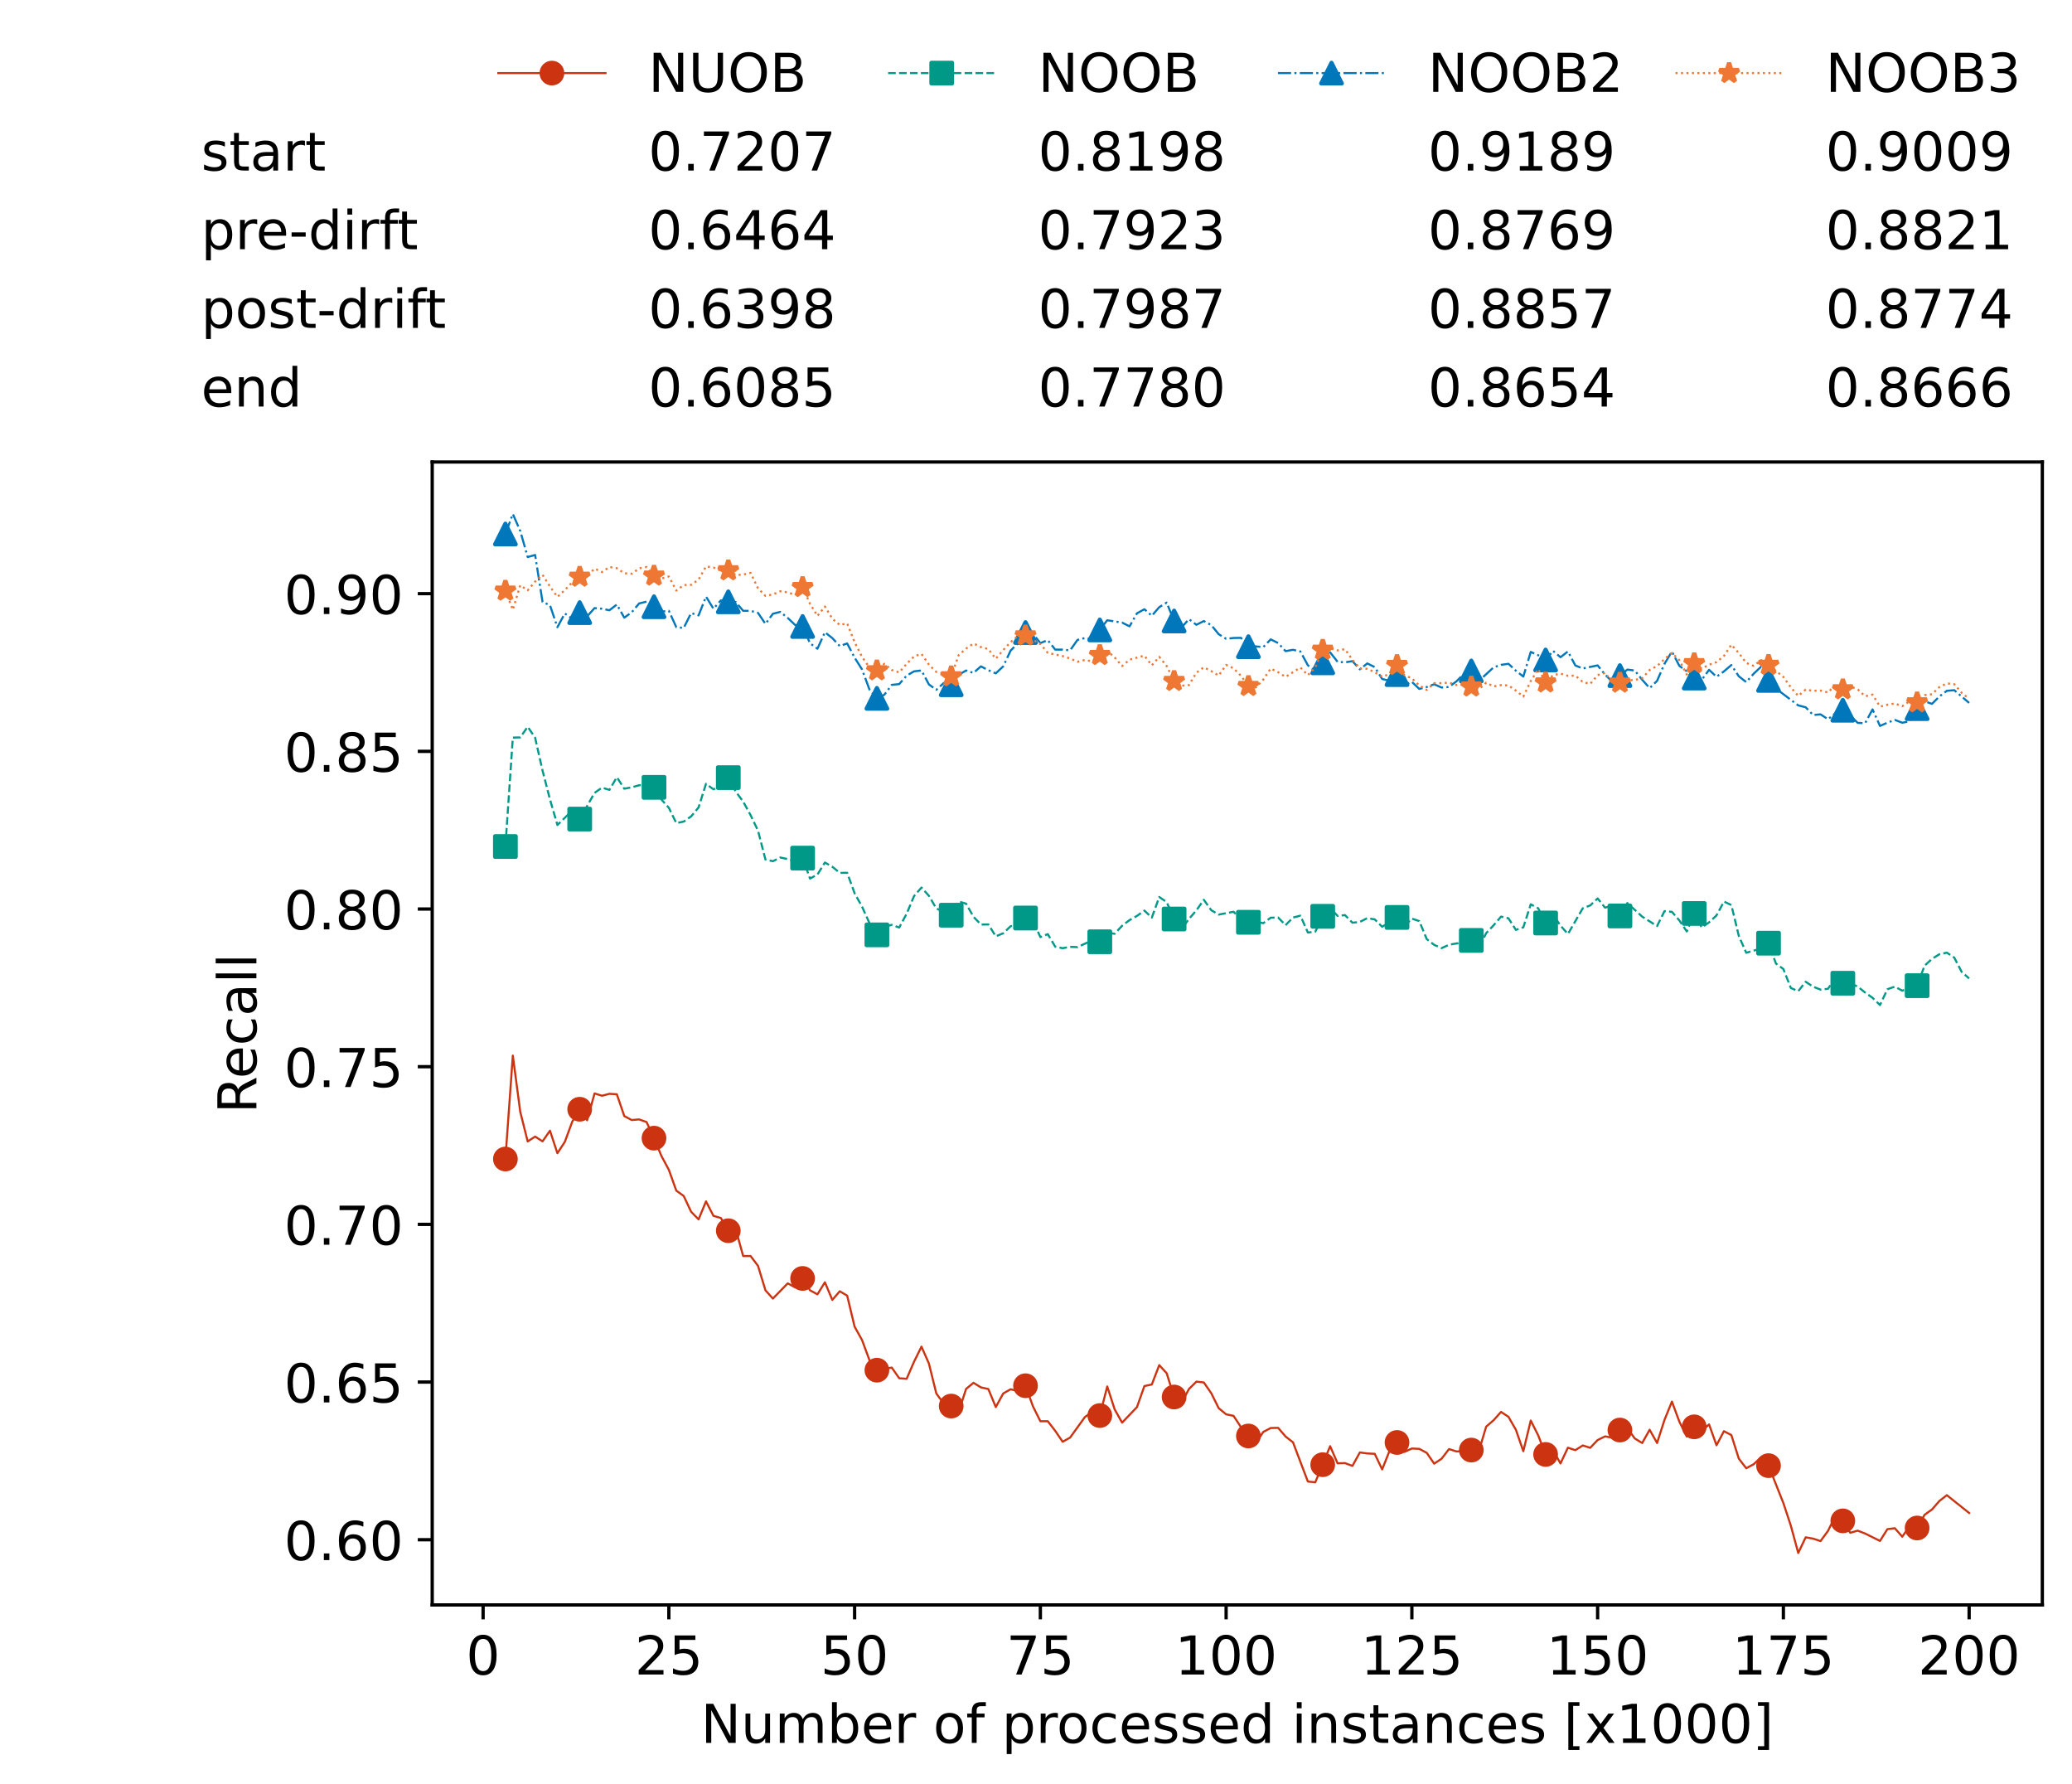 <?xml version="1.0" encoding="utf-8" standalone="no"?>
<!DOCTYPE svg PUBLIC "-//W3C//DTD SVG 1.1//EN"
  "http://www.w3.org/Graphics/SVG/1.1/DTD/svg11.dtd">
<!-- Created with matplotlib (https://matplotlib.org/) -->
<svg height="432.615pt" version="1.1" viewBox="0 0 502.65 432.615" width="502.65pt" xmlns="http://www.w3.org/2000/svg" xmlns:xlink="http://www.w3.org/1999/xlink">
 <defs>
  <style type="text/css">*{stroke-linecap:butt;stroke-linejoin:round;}</style>
 </defs>
 <g id="figure_1">
  <g id="patch_1">
   <path d="M 0 432.615 
L 502.65 432.615 
L 502.65 0 
L 0 0 
z
" style="fill:#ffffff;"/>
  </g>
  <g id="axes_1">
   <g id="patch_2">
    <path d="M 104.85 389.252 
L 495.45 389.252 
L 495.45 112.052 
L 104.85 112.052 
z
" style="fill:#ffffff;"/>
   </g>
   <g id="matplotlib.axis_1">
    <g id="xtick_1">
     <g id="line2d_1">
      <defs>
       <path d="M 0 0 
L 0 3.5 
" id="me47c4d32c7" style="stroke:#000000;stroke-width:0.8;"/>
      </defs>
      <g>
       <use style="stroke:#000000;stroke-width:0.8;" x="117.197" xlink:href="#me47c4d32c7" y="389.252"/>
      </g>
     </g>
     <g id="text_1">
      <!-- 0 -->
      <g transform="translate(113.061 406.13)scale(0.13 -0.13)">
       <defs>
        <path d="M 31.781 66.406 
Q 24.172 66.406 20.328 58.906 
Q 16.5 51.422 16.5 36.375 
Q 16.5 21.391 20.328 13.891 
Q 24.172 6.391 31.781 6.391 
Q 39.453 6.391 43.281 13.891 
Q 47.125 21.391 47.125 36.375 
Q 47.125 51.422 43.281 58.906 
Q 39.453 66.406 31.781 66.406 
z
M 31.781 74.219 
Q 44.047 74.219 50.516 64.516 
Q 56.984 54.828 56.984 36.375 
Q 56.984 17.969 50.516 8.266 
Q 44.047 -1.422 31.781 -1.422 
Q 19.531 -1.422 13.062 8.266 
Q 6.594 17.969 6.594 36.375 
Q 6.594 54.828 13.062 64.516 
Q 19.531 74.219 31.781 74.219 
z
" id="DejaVuSans-48"/>
       </defs>
       <use xlink:href="#DejaVuSans-48"/>
      </g>
     </g>
    </g>
    <g id="xtick_2">
     <g id="line2d_2">
      <g>
       <use style="stroke:#000000;stroke-width:0.8;" x="162.259" xlink:href="#me47c4d32c7" y="389.252"/>
      </g>
     </g>
     <g id="text_2">
      <!-- 25 -->
      <g transform="translate(153.988 406.13)scale(0.13 -0.13)">
       <defs>
        <path d="M 19.188 8.297 
L 53.609 8.297 
L 53.609 0 
L 7.328 0 
L 7.328 8.297 
Q 12.938 14.109 22.625 23.891 
Q 32.328 33.688 34.812 36.531 
Q 39.547 41.844 41.422 45.531 
Q 43.312 49.219 43.312 52.781 
Q 43.312 58.594 39.234 62.25 
Q 35.156 65.922 28.609 65.922 
Q 23.969 65.922 18.812 64.312 
Q 13.672 62.703 7.812 59.422 
L 7.812 69.391 
Q 13.766 71.781 18.938 73 
Q 24.125 74.219 28.422 74.219 
Q 39.75 74.219 46.484 68.547 
Q 53.219 62.891 53.219 53.422 
Q 53.219 48.922 51.531 44.891 
Q 49.859 40.875 45.406 35.406 
Q 44.188 33.984 37.641 27.219 
Q 31.109 20.453 19.188 8.297 
z
" id="DejaVuSans-50"/>
        <path d="M 10.797 72.906 
L 49.516 72.906 
L 49.516 64.594 
L 19.828 64.594 
L 19.828 46.734 
Q 21.969 47.469 24.109 47.828 
Q 26.266 48.188 28.422 48.188 
Q 40.625 48.188 47.75 41.5 
Q 54.891 34.812 54.891 23.391 
Q 54.891 11.625 47.562 5.094 
Q 40.234 -1.422 26.906 -1.422 
Q 22.312 -1.422 17.547 -0.641 
Q 12.797 0.141 7.719 1.703 
L 7.719 11.625 
Q 12.109 9.234 16.797 8.062 
Q 21.484 6.891 26.703 6.891 
Q 35.156 6.891 40.078 11.328 
Q 45.016 15.766 45.016 23.391 
Q 45.016 31 40.078 35.438 
Q 35.156 39.891 26.703 39.891 
Q 22.75 39.891 18.812 39.016 
Q 14.891 38.141 10.797 36.281 
z
" id="DejaVuSans-53"/>
       </defs>
       <use xlink:href="#DejaVuSans-50"/>
       <use x="63.623" xlink:href="#DejaVuSans-53"/>
      </g>
     </g>
    </g>
    <g id="xtick_3">
     <g id="line2d_3">
      <g>
       <use style="stroke:#000000;stroke-width:0.8;" x="207.322" xlink:href="#me47c4d32c7" y="389.252"/>
      </g>
     </g>
     <g id="text_3">
      <!-- 50 -->
      <g transform="translate(199.05 406.13)scale(0.13 -0.13)">
       <use xlink:href="#DejaVuSans-53"/>
       <use x="63.623" xlink:href="#DejaVuSans-48"/>
      </g>
     </g>
    </g>
    <g id="xtick_4">
     <g id="line2d_4">
      <g>
       <use style="stroke:#000000;stroke-width:0.8;" x="252.384" xlink:href="#me47c4d32c7" y="389.252"/>
      </g>
     </g>
     <g id="text_4">
      <!-- 75 -->
      <g transform="translate(244.113 406.13)scale(0.13 -0.13)">
       <defs>
        <path d="M 8.203 72.906 
L 55.078 72.906 
L 55.078 68.703 
L 28.609 0 
L 18.312 0 
L 43.219 64.594 
L 8.203 64.594 
z
" id="DejaVuSans-55"/>
       </defs>
       <use xlink:href="#DejaVuSans-55"/>
       <use x="63.623" xlink:href="#DejaVuSans-53"/>
      </g>
     </g>
    </g>
    <g id="xtick_5">
     <g id="line2d_5">
      <g>
       <use style="stroke:#000000;stroke-width:0.8;" x="297.446" xlink:href="#me47c4d32c7" y="389.252"/>
      </g>
     </g>
     <g id="text_5">
      <!-- 100 -->
      <g transform="translate(285.039 406.13)scale(0.13 -0.13)">
       <defs>
        <path d="M 12.406 8.297 
L 28.516 8.297 
L 28.516 63.922 
L 10.984 60.406 
L 10.984 69.391 
L 28.422 72.906 
L 38.281 72.906 
L 38.281 8.297 
L 54.391 8.297 
L 54.391 0 
L 12.406 0 
z
" id="DejaVuSans-49"/>
       </defs>
       <use xlink:href="#DejaVuSans-49"/>
       <use x="63.623" xlink:href="#DejaVuSans-48"/>
       <use x="127.246" xlink:href="#DejaVuSans-48"/>
      </g>
     </g>
    </g>
    <g id="xtick_6">
     <g id="line2d_6">
      <g>
       <use style="stroke:#000000;stroke-width:0.8;" x="342.509" xlink:href="#me47c4d32c7" y="389.252"/>
      </g>
     </g>
     <g id="text_6">
      <!-- 125 -->
      <g transform="translate(330.102 406.13)scale(0.13 -0.13)">
       <use xlink:href="#DejaVuSans-49"/>
       <use x="63.623" xlink:href="#DejaVuSans-50"/>
       <use x="127.246" xlink:href="#DejaVuSans-53"/>
      </g>
     </g>
    </g>
    <g id="xtick_7">
     <g id="line2d_7">
      <g>
       <use style="stroke:#000000;stroke-width:0.8;" x="387.571" xlink:href="#me47c4d32c7" y="389.252"/>
      </g>
     </g>
     <g id="text_7">
      <!-- 150 -->
      <g transform="translate(375.164 406.13)scale(0.13 -0.13)">
       <use xlink:href="#DejaVuSans-49"/>
       <use x="63.623" xlink:href="#DejaVuSans-53"/>
       <use x="127.246" xlink:href="#DejaVuSans-48"/>
      </g>
     </g>
    </g>
    <g id="xtick_8">
     <g id="line2d_8">
      <g>
       <use style="stroke:#000000;stroke-width:0.8;" x="432.633" xlink:href="#me47c4d32c7" y="389.252"/>
      </g>
     </g>
     <g id="text_8">
      <!-- 175 -->
      <g transform="translate(420.226 406.13)scale(0.13 -0.13)">
       <use xlink:href="#DejaVuSans-49"/>
       <use x="63.623" xlink:href="#DejaVuSans-55"/>
       <use x="127.246" xlink:href="#DejaVuSans-53"/>
      </g>
     </g>
    </g>
    <g id="xtick_9">
     <g id="line2d_9">
      <g>
       <use style="stroke:#000000;stroke-width:0.8;" x="477.695" xlink:href="#me47c4d32c7" y="389.252"/>
      </g>
     </g>
     <g id="text_9">
      <!-- 200 -->
      <g transform="translate(465.289 406.13)scale(0.13 -0.13)">
       <use xlink:href="#DejaVuSans-50"/>
       <use x="63.623" xlink:href="#DejaVuSans-48"/>
       <use x="127.246" xlink:href="#DejaVuSans-48"/>
      </g>
     </g>
    </g>
    <g id="text_10">
     <!-- Number of processed instances [x1000] -->
     <g transform="translate(170.025 422.711)scale(0.13 -0.13)">
      <defs>
       <path d="M 9.812 72.906 
L 23.094 72.906 
L 55.422 11.922 
L 55.422 72.906 
L 64.984 72.906 
L 64.984 0 
L 51.703 0 
L 19.391 60.984 
L 19.391 0 
L 9.812 0 
z
" id="DejaVuSans-78"/>
       <path d="M 8.5 21.578 
L 8.5 54.688 
L 17.484 54.688 
L 17.484 21.922 
Q 17.484 14.156 20.5 10.266 
Q 23.531 6.391 29.594 6.391 
Q 36.859 6.391 41.078 11.031 
Q 45.312 15.672 45.312 23.688 
L 45.312 54.688 
L 54.297 54.688 
L 54.297 0 
L 45.312 0 
L 45.312 8.406 
Q 42.047 3.422 37.719 1 
Q 33.406 -1.422 27.688 -1.422 
Q 18.266 -1.422 13.375 4.438 
Q 8.5 10.297 8.5 21.578 
z
M 31.109 56 
z
" id="DejaVuSans-117"/>
       <path d="M 52 44.188 
Q 55.375 50.25 60.062 53.125 
Q 64.75 56 71.094 56 
Q 79.641 56 84.281 50.016 
Q 88.922 44.047 88.922 33.016 
L 88.922 0 
L 79.891 0 
L 79.891 32.719 
Q 79.891 40.578 77.094 44.375 
Q 74.312 48.188 68.609 48.188 
Q 61.625 48.188 57.562 43.547 
Q 53.516 38.922 53.516 30.906 
L 53.516 0 
L 44.484 0 
L 44.484 32.719 
Q 44.484 40.625 41.703 44.406 
Q 38.922 48.188 33.109 48.188 
Q 26.219 48.188 22.156 43.531 
Q 18.109 38.875 18.109 30.906 
L 18.109 0 
L 9.078 0 
L 9.078 54.688 
L 18.109 54.688 
L 18.109 46.188 
Q 21.188 51.219 25.484 53.609 
Q 29.781 56 35.688 56 
Q 41.656 56 45.828 52.969 
Q 50 49.953 52 44.188 
z
" id="DejaVuSans-109"/>
       <path d="M 48.688 27.297 
Q 48.688 37.203 44.609 42.844 
Q 40.531 48.484 33.406 48.484 
Q 26.266 48.484 22.188 42.844 
Q 18.109 37.203 18.109 27.297 
Q 18.109 17.391 22.188 11.75 
Q 26.266 6.109 33.406 6.109 
Q 40.531 6.109 44.609 11.75 
Q 48.688 17.391 48.688 27.297 
z
M 18.109 46.391 
Q 20.953 51.266 25.266 53.625 
Q 29.594 56 35.594 56 
Q 45.562 56 51.781 48.094 
Q 58.016 40.188 58.016 27.297 
Q 58.016 14.406 51.781 6.484 
Q 45.562 -1.422 35.594 -1.422 
Q 29.594 -1.422 25.266 0.953 
Q 20.953 3.328 18.109 8.203 
L 18.109 0 
L 9.078 0 
L 9.078 75.984 
L 18.109 75.984 
z
" id="DejaVuSans-98"/>
       <path d="M 56.203 29.594 
L 56.203 25.203 
L 14.891 25.203 
Q 15.484 15.922 20.484 11.062 
Q 25.484 6.203 34.422 6.203 
Q 39.594 6.203 44.453 7.469 
Q 49.312 8.734 54.109 11.281 
L 54.109 2.781 
Q 49.266 0.734 44.188 -0.344 
Q 39.109 -1.422 33.891 -1.422 
Q 20.797 -1.422 13.156 6.188 
Q 5.516 13.812 5.516 26.812 
Q 5.516 40.234 12.766 48.109 
Q 20.016 56 32.328 56 
Q 43.359 56 49.781 48.891 
Q 56.203 41.797 56.203 29.594 
z
M 47.219 32.234 
Q 47.125 39.594 43.094 43.984 
Q 39.062 48.391 32.422 48.391 
Q 24.906 48.391 20.391 44.141 
Q 15.875 39.891 15.188 32.172 
z
" id="DejaVuSans-101"/>
       <path d="M 41.109 46.297 
Q 39.594 47.172 37.812 47.578 
Q 36.031 48 33.891 48 
Q 26.266 48 22.188 43.047 
Q 18.109 38.094 18.109 28.812 
L 18.109 0 
L 9.078 0 
L 9.078 54.688 
L 18.109 54.688 
L 18.109 46.188 
Q 20.953 51.172 25.484 53.578 
Q 30.031 56 36.531 56 
Q 37.453 56 38.578 55.875 
Q 39.703 55.766 41.062 55.516 
z
" id="DejaVuSans-114"/>
       <path id="DejaVuSans-32"/>
       <path d="M 30.609 48.391 
Q 23.391 48.391 19.188 42.75 
Q 14.984 37.109 14.984 27.297 
Q 14.984 17.484 19.156 11.844 
Q 23.344 6.203 30.609 6.203 
Q 37.797 6.203 41.984 11.859 
Q 46.188 17.531 46.188 27.297 
Q 46.188 37.016 41.984 42.703 
Q 37.797 48.391 30.609 48.391 
z
M 30.609 56 
Q 42.328 56 49.016 48.375 
Q 55.719 40.766 55.719 27.297 
Q 55.719 13.875 49.016 6.219 
Q 42.328 -1.422 30.609 -1.422 
Q 18.844 -1.422 12.172 6.219 
Q 5.516 13.875 5.516 27.297 
Q 5.516 40.766 12.172 48.375 
Q 18.844 56 30.609 56 
z
" id="DejaVuSans-111"/>
       <path d="M 37.109 75.984 
L 37.109 68.5 
L 28.516 68.5 
Q 23.688 68.5 21.797 66.547 
Q 19.922 64.594 19.922 59.516 
L 19.922 54.688 
L 34.719 54.688 
L 34.719 47.703 
L 19.922 47.703 
L 19.922 0 
L 10.891 0 
L 10.891 47.703 
L 2.297 47.703 
L 2.297 54.688 
L 10.891 54.688 
L 10.891 58.5 
Q 10.891 67.625 15.141 71.797 
Q 19.391 75.984 28.609 75.984 
z
" id="DejaVuSans-102"/>
       <path d="M 18.109 8.203 
L 18.109 -20.797 
L 9.078 -20.797 
L 9.078 54.688 
L 18.109 54.688 
L 18.109 46.391 
Q 20.953 51.266 25.266 53.625 
Q 29.594 56 35.594 56 
Q 45.562 56 51.781 48.094 
Q 58.016 40.188 58.016 27.297 
Q 58.016 14.406 51.781 6.484 
Q 45.562 -1.422 35.594 -1.422 
Q 29.594 -1.422 25.266 0.953 
Q 20.953 3.328 18.109 8.203 
z
M 48.688 27.297 
Q 48.688 37.203 44.609 42.844 
Q 40.531 48.484 33.406 48.484 
Q 26.266 48.484 22.188 42.844 
Q 18.109 37.203 18.109 27.297 
Q 18.109 17.391 22.188 11.75 
Q 26.266 6.109 33.406 6.109 
Q 40.531 6.109 44.609 11.75 
Q 48.688 17.391 48.688 27.297 
z
" id="DejaVuSans-112"/>
       <path d="M 48.781 52.594 
L 48.781 44.188 
Q 44.969 46.297 41.141 47.344 
Q 37.312 48.391 33.406 48.391 
Q 24.656 48.391 19.812 42.844 
Q 14.984 37.312 14.984 27.297 
Q 14.984 17.281 19.812 11.734 
Q 24.656 6.203 33.406 6.203 
Q 37.312 6.203 41.141 7.25 
Q 44.969 8.297 48.781 10.406 
L 48.781 2.094 
Q 45.016 0.344 40.984 -0.531 
Q 36.969 -1.422 32.422 -1.422 
Q 20.062 -1.422 12.781 6.344 
Q 5.516 14.109 5.516 27.297 
Q 5.516 40.672 12.859 48.328 
Q 20.219 56 33.016 56 
Q 37.156 56 41.109 55.141 
Q 45.062 54.297 48.781 52.594 
z
" id="DejaVuSans-99"/>
       <path d="M 44.281 53.078 
L 44.281 44.578 
Q 40.484 46.531 36.375 47.5 
Q 32.281 48.484 27.875 48.484 
Q 21.188 48.484 17.844 46.438 
Q 14.5 44.391 14.5 40.281 
Q 14.5 37.156 16.891 35.375 
Q 19.281 33.594 26.516 31.984 
L 29.594 31.297 
Q 39.156 29.25 43.188 25.516 
Q 47.219 21.781 47.219 15.094 
Q 47.219 7.469 41.188 3.016 
Q 35.156 -1.422 24.609 -1.422 
Q 20.219 -1.422 15.453 -0.562 
Q 10.688 0.297 5.422 2 
L 5.422 11.281 
Q 10.406 8.688 15.234 7.391 
Q 20.062 6.109 24.812 6.109 
Q 31.156 6.109 34.562 8.281 
Q 37.984 10.453 37.984 14.406 
Q 37.984 18.062 35.516 20.016 
Q 33.062 21.969 24.703 23.781 
L 21.578 24.516 
Q 13.234 26.266 9.516 29.906 
Q 5.812 33.547 5.812 39.891 
Q 5.812 47.609 11.281 51.797 
Q 16.75 56 26.812 56 
Q 31.781 56 36.172 55.266 
Q 40.578 54.547 44.281 53.078 
z
" id="DejaVuSans-115"/>
       <path d="M 45.406 46.391 
L 45.406 75.984 
L 54.391 75.984 
L 54.391 0 
L 45.406 0 
L 45.406 8.203 
Q 42.578 3.328 38.25 0.953 
Q 33.938 -1.422 27.875 -1.422 
Q 17.969 -1.422 11.734 6.484 
Q 5.516 14.406 5.516 27.297 
Q 5.516 40.188 11.734 48.094 
Q 17.969 56 27.875 56 
Q 33.938 56 38.25 53.625 
Q 42.578 51.266 45.406 46.391 
z
M 14.797 27.297 
Q 14.797 17.391 18.875 11.75 
Q 22.953 6.109 30.078 6.109 
Q 37.203 6.109 41.297 11.75 
Q 45.406 17.391 45.406 27.297 
Q 45.406 37.203 41.297 42.844 
Q 37.203 48.484 30.078 48.484 
Q 22.953 48.484 18.875 42.844 
Q 14.797 37.203 14.797 27.297 
z
" id="DejaVuSans-100"/>
       <path d="M 9.422 54.688 
L 18.406 54.688 
L 18.406 0 
L 9.422 0 
z
M 9.422 75.984 
L 18.406 75.984 
L 18.406 64.594 
L 9.422 64.594 
z
" id="DejaVuSans-105"/>
       <path d="M 54.891 33.016 
L 54.891 0 
L 45.906 0 
L 45.906 32.719 
Q 45.906 40.484 42.875 44.328 
Q 39.844 48.188 33.797 48.188 
Q 26.516 48.188 22.312 43.547 
Q 18.109 38.922 18.109 30.906 
L 18.109 0 
L 9.078 0 
L 9.078 54.688 
L 18.109 54.688 
L 18.109 46.188 
Q 21.344 51.125 25.703 53.562 
Q 30.078 56 35.797 56 
Q 45.219 56 50.047 50.172 
Q 54.891 44.344 54.891 33.016 
z
" id="DejaVuSans-110"/>
       <path d="M 18.312 70.219 
L 18.312 54.688 
L 36.812 54.688 
L 36.812 47.703 
L 18.312 47.703 
L 18.312 18.016 
Q 18.312 11.328 20.141 9.422 
Q 21.969 7.516 27.594 7.516 
L 36.812 7.516 
L 36.812 0 
L 27.594 0 
Q 17.188 0 13.234 3.875 
Q 9.281 7.766 9.281 18.016 
L 9.281 47.703 
L 2.688 47.703 
L 2.688 54.688 
L 9.281 54.688 
L 9.281 70.219 
z
" id="DejaVuSans-116"/>
       <path d="M 34.281 27.484 
Q 23.391 27.484 19.188 25 
Q 14.984 22.516 14.984 16.5 
Q 14.984 11.719 18.141 8.906 
Q 21.297 6.109 26.703 6.109 
Q 34.188 6.109 38.703 11.406 
Q 43.219 16.703 43.219 25.484 
L 43.219 27.484 
z
M 52.203 31.203 
L 52.203 0 
L 43.219 0 
L 43.219 8.297 
Q 40.141 3.328 35.547 0.953 
Q 30.953 -1.422 24.312 -1.422 
Q 15.922 -1.422 10.953 3.297 
Q 6 8.016 6 15.922 
Q 6 25.141 12.172 29.828 
Q 18.359 34.516 30.609 34.516 
L 43.219 34.516 
L 43.219 35.406 
Q 43.219 41.609 39.141 45 
Q 35.062 48.391 27.688 48.391 
Q 23 48.391 18.547 47.266 
Q 14.109 46.141 10.016 43.891 
L 10.016 52.203 
Q 14.938 54.109 19.578 55.047 
Q 24.219 56 28.609 56 
Q 40.484 56 46.344 49.844 
Q 52.203 43.703 52.203 31.203 
z
" id="DejaVuSans-97"/>
       <path d="M 8.594 75.984 
L 29.297 75.984 
L 29.297 69 
L 17.578 69 
L 17.578 -6.203 
L 29.297 -6.203 
L 29.297 -13.188 
L 8.594 -13.188 
z
" id="DejaVuSans-91"/>
       <path d="M 54.891 54.688 
L 35.109 28.078 
L 55.906 0 
L 45.312 0 
L 29.391 21.484 
L 13.484 0 
L 2.875 0 
L 24.125 28.609 
L 4.688 54.688 
L 15.281 54.688 
L 29.781 35.203 
L 44.281 54.688 
z
" id="DejaVuSans-120"/>
       <path d="M 30.422 75.984 
L 30.422 -13.188 
L 9.719 -13.188 
L 9.719 -6.203 
L 21.391 -6.203 
L 21.391 69 
L 9.719 69 
L 9.719 75.984 
z
" id="DejaVuSans-93"/>
      </defs>
      <use xlink:href="#DejaVuSans-78"/>
      <use x="74.805" xlink:href="#DejaVuSans-117"/>
      <use x="138.184" xlink:href="#DejaVuSans-109"/>
      <use x="235.596" xlink:href="#DejaVuSans-98"/>
      <use x="299.072" xlink:href="#DejaVuSans-101"/>
      <use x="360.596" xlink:href="#DejaVuSans-114"/>
      <use x="401.709" xlink:href="#DejaVuSans-32"/>
      <use x="433.496" xlink:href="#DejaVuSans-111"/>
      <use x="494.678" xlink:href="#DejaVuSans-102"/>
      <use x="529.883" xlink:href="#DejaVuSans-32"/>
      <use x="561.67" xlink:href="#DejaVuSans-112"/>
      <use x="625.146" xlink:href="#DejaVuSans-114"/>
      <use x="664.01" xlink:href="#DejaVuSans-111"/>
      <use x="725.191" xlink:href="#DejaVuSans-99"/>
      <use x="780.172" xlink:href="#DejaVuSans-101"/>
      <use x="841.695" xlink:href="#DejaVuSans-115"/>
      <use x="893.795" xlink:href="#DejaVuSans-115"/>
      <use x="945.895" xlink:href="#DejaVuSans-101"/>
      <use x="1007.418" xlink:href="#DejaVuSans-100"/>
      <use x="1070.895" xlink:href="#DejaVuSans-32"/>
      <use x="1102.682" xlink:href="#DejaVuSans-105"/>
      <use x="1130.465" xlink:href="#DejaVuSans-110"/>
      <use x="1193.844" xlink:href="#DejaVuSans-115"/>
      <use x="1245.943" xlink:href="#DejaVuSans-116"/>
      <use x="1285.152" xlink:href="#DejaVuSans-97"/>
      <use x="1346.432" xlink:href="#DejaVuSans-110"/>
      <use x="1409.811" xlink:href="#DejaVuSans-99"/>
      <use x="1464.791" xlink:href="#DejaVuSans-101"/>
      <use x="1526.314" xlink:href="#DejaVuSans-115"/>
      <use x="1578.414" xlink:href="#DejaVuSans-32"/>
      <use x="1610.201" xlink:href="#DejaVuSans-91"/>
      <use x="1649.215" xlink:href="#DejaVuSans-120"/>
      <use x="1708.395" xlink:href="#DejaVuSans-49"/>
      <use x="1772.018" xlink:href="#DejaVuSans-48"/>
      <use x="1835.641" xlink:href="#DejaVuSans-48"/>
      <use x="1899.264" xlink:href="#DejaVuSans-48"/>
      <use x="1962.887" xlink:href="#DejaVuSans-93"/>
     </g>
    </g>
   </g>
   <g id="matplotlib.axis_2">
    <g id="ytick_1">
     <g id="line2d_10">
      <defs>
       <path d="M 0 0 
L -3.5 0 
" id="ma37d3c3f2f" style="stroke:#000000;stroke-width:0.8;"/>
      </defs>
      <g>
       <use style="stroke:#000000;stroke-width:0.8;" x="104.85" xlink:href="#ma37d3c3f2f" y="373.439"/>
      </g>
     </g>
     <g id="text_11">
      <!-- 0.60 -->
      <g transform="translate(68.905 378.377)scale(0.13 -0.13)">
       <defs>
        <path d="M 10.688 12.406 
L 21 12.406 
L 21 0 
L 10.688 0 
z
" id="DejaVuSans-46"/>
        <path d="M 33.016 40.375 
Q 26.375 40.375 22.484 35.828 
Q 18.609 31.297 18.609 23.391 
Q 18.609 15.531 22.484 10.953 
Q 26.375 6.391 33.016 6.391 
Q 39.656 6.391 43.531 10.953 
Q 47.406 15.531 47.406 23.391 
Q 47.406 31.297 43.531 35.828 
Q 39.656 40.375 33.016 40.375 
z
M 52.594 71.297 
L 52.594 62.312 
Q 48.875 64.062 45.094 64.984 
Q 41.312 65.922 37.594 65.922 
Q 27.828 65.922 22.672 59.328 
Q 17.531 52.734 16.797 39.406 
Q 19.672 43.656 24.016 45.922 
Q 28.375 48.188 33.594 48.188 
Q 44.578 48.188 50.953 41.516 
Q 57.328 34.859 57.328 23.391 
Q 57.328 12.156 50.688 5.359 
Q 44.047 -1.422 33.016 -1.422 
Q 20.359 -1.422 13.672 8.266 
Q 6.984 17.969 6.984 36.375 
Q 6.984 53.656 15.188 63.938 
Q 23.391 74.219 37.203 74.219 
Q 40.922 74.219 44.703 73.484 
Q 48.484 72.75 52.594 71.297 
z
" id="DejaVuSans-54"/>
       </defs>
       <use xlink:href="#DejaVuSans-48"/>
       <use x="63.623" xlink:href="#DejaVuSans-46"/>
       <use x="95.41" xlink:href="#DejaVuSans-54"/>
       <use x="159.033" xlink:href="#DejaVuSans-48"/>
      </g>
     </g>
    </g>
    <g id="ytick_2">
     <g id="line2d_11">
      <g>
       <use style="stroke:#000000;stroke-width:0.8;" x="104.85" xlink:href="#ma37d3c3f2f" y="335.196"/>
      </g>
     </g>
     <g id="text_12">
      <!-- 0.65 -->
      <g transform="translate(68.905 340.135)scale(0.13 -0.13)">
       <use xlink:href="#DejaVuSans-48"/>
       <use x="63.623" xlink:href="#DejaVuSans-46"/>
       <use x="95.41" xlink:href="#DejaVuSans-54"/>
       <use x="159.033" xlink:href="#DejaVuSans-53"/>
      </g>
     </g>
    </g>
    <g id="ytick_3">
     <g id="line2d_12">
      <g>
       <use style="stroke:#000000;stroke-width:0.8;" x="104.85" xlink:href="#ma37d3c3f2f" y="296.953"/>
      </g>
     </g>
     <g id="text_13">
      <!-- 0.70 -->
      <g transform="translate(68.905 301.892)scale(0.13 -0.13)">
       <use xlink:href="#DejaVuSans-48"/>
       <use x="63.623" xlink:href="#DejaVuSans-46"/>
       <use x="95.41" xlink:href="#DejaVuSans-55"/>
       <use x="159.033" xlink:href="#DejaVuSans-48"/>
      </g>
     </g>
    </g>
    <g id="ytick_4">
     <g id="line2d_13">
      <g>
       <use style="stroke:#000000;stroke-width:0.8;" x="104.85" xlink:href="#ma37d3c3f2f" y="258.71"/>
      </g>
     </g>
     <g id="text_14">
      <!-- 0.75 -->
      <g transform="translate(68.905 263.649)scale(0.13 -0.13)">
       <use xlink:href="#DejaVuSans-48"/>
       <use x="63.623" xlink:href="#DejaVuSans-46"/>
       <use x="95.41" xlink:href="#DejaVuSans-55"/>
       <use x="159.033" xlink:href="#DejaVuSans-53"/>
      </g>
     </g>
    </g>
    <g id="ytick_5">
     <g id="line2d_14">
      <g>
       <use style="stroke:#000000;stroke-width:0.8;" x="104.85" xlink:href="#ma37d3c3f2f" y="220.467"/>
      </g>
     </g>
     <g id="text_15">
      <!-- 0.80 -->
      <g transform="translate(68.905 225.406)scale(0.13 -0.13)">
       <defs>
        <path d="M 31.781 34.625 
Q 24.75 34.625 20.719 30.859 
Q 16.703 27.094 16.703 20.516 
Q 16.703 13.922 20.719 10.156 
Q 24.75 6.391 31.781 6.391 
Q 38.812 6.391 42.859 10.172 
Q 46.922 13.969 46.922 20.516 
Q 46.922 27.094 42.891 30.859 
Q 38.875 34.625 31.781 34.625 
z
M 21.922 38.812 
Q 15.578 40.375 12.031 44.719 
Q 8.5 49.078 8.5 55.328 
Q 8.5 64.062 14.719 69.141 
Q 20.953 74.219 31.781 74.219 
Q 42.672 74.219 48.875 69.141 
Q 55.078 64.062 55.078 55.328 
Q 55.078 49.078 51.531 44.719 
Q 48 40.375 41.703 38.812 
Q 48.828 37.156 52.797 32.312 
Q 56.781 27.484 56.781 20.516 
Q 56.781 9.906 50.312 4.234 
Q 43.844 -1.422 31.781 -1.422 
Q 19.734 -1.422 13.25 4.234 
Q 6.781 9.906 6.781 20.516 
Q 6.781 27.484 10.781 32.312 
Q 14.797 37.156 21.922 38.812 
z
M 18.312 54.391 
Q 18.312 48.734 21.844 45.562 
Q 25.391 42.391 31.781 42.391 
Q 38.141 42.391 41.719 45.562 
Q 45.312 48.734 45.312 54.391 
Q 45.312 60.062 41.719 63.234 
Q 38.141 66.406 31.781 66.406 
Q 25.391 66.406 21.844 63.234 
Q 18.312 60.062 18.312 54.391 
z
" id="DejaVuSans-56"/>
       </defs>
       <use xlink:href="#DejaVuSans-48"/>
       <use x="63.623" xlink:href="#DejaVuSans-46"/>
       <use x="95.41" xlink:href="#DejaVuSans-56"/>
       <use x="159.033" xlink:href="#DejaVuSans-48"/>
      </g>
     </g>
    </g>
    <g id="ytick_6">
     <g id="line2d_15">
      <g>
       <use style="stroke:#000000;stroke-width:0.8;" x="104.85" xlink:href="#ma37d3c3f2f" y="182.224"/>
      </g>
     </g>
     <g id="text_16">
      <!-- 0.85 -->
      <g transform="translate(68.905 187.163)scale(0.13 -0.13)">
       <use xlink:href="#DejaVuSans-48"/>
       <use x="63.623" xlink:href="#DejaVuSans-46"/>
       <use x="95.41" xlink:href="#DejaVuSans-56"/>
       <use x="159.033" xlink:href="#DejaVuSans-53"/>
      </g>
     </g>
    </g>
    <g id="ytick_7">
     <g id="line2d_16">
      <g>
       <use style="stroke:#000000;stroke-width:0.8;" x="104.85" xlink:href="#ma37d3c3f2f" y="143.981"/>
      </g>
     </g>
     <g id="text_17">
      <!-- 0.90 -->
      <g transform="translate(68.905 148.92)scale(0.13 -0.13)">
       <defs>
        <path d="M 10.984 1.516 
L 10.984 10.5 
Q 14.703 8.734 18.5 7.812 
Q 22.312 6.891 25.984 6.891 
Q 35.75 6.891 40.891 13.453 
Q 46.047 20.016 46.781 33.406 
Q 43.953 29.203 39.594 26.953 
Q 35.25 24.703 29.984 24.703 
Q 19.047 24.703 12.672 31.312 
Q 6.297 37.938 6.297 49.422 
Q 6.297 60.641 12.938 67.422 
Q 19.578 74.219 30.609 74.219 
Q 43.266 74.219 49.922 64.516 
Q 56.594 54.828 56.594 36.375 
Q 56.594 19.141 48.406 8.859 
Q 40.234 -1.422 26.422 -1.422 
Q 22.703 -1.422 18.891 -0.688 
Q 15.094 0.047 10.984 1.516 
z
M 30.609 32.422 
Q 37.25 32.422 41.125 36.953 
Q 45.016 41.5 45.016 49.422 
Q 45.016 57.281 41.125 61.844 
Q 37.25 66.406 30.609 66.406 
Q 23.969 66.406 20.094 61.844 
Q 16.219 57.281 16.219 49.422 
Q 16.219 41.5 20.094 36.953 
Q 23.969 32.422 30.609 32.422 
z
" id="DejaVuSans-57"/>
       </defs>
       <use xlink:href="#DejaVuSans-48"/>
       <use x="63.623" xlink:href="#DejaVuSans-46"/>
       <use x="95.41" xlink:href="#DejaVuSans-57"/>
       <use x="159.033" xlink:href="#DejaVuSans-48"/>
      </g>
     </g>
    </g>
    <g id="text_18">
     <!-- Recall -->
     <g transform="translate(62.201 270.044)rotate(-90)scale(0.13 -0.13)">
      <defs>
       <path d="M 44.391 34.188 
Q 47.562 33.109 50.562 29.594 
Q 53.562 26.078 56.594 19.922 
L 66.609 0 
L 56 0 
L 46.688 18.703 
Q 43.062 26.031 39.672 28.422 
Q 36.281 30.812 30.422 30.812 
L 19.672 30.812 
L 19.672 0 
L 9.812 0 
L 9.812 72.906 
L 32.078 72.906 
Q 44.578 72.906 50.734 67.672 
Q 56.891 62.453 56.891 51.906 
Q 56.891 45.016 53.688 40.469 
Q 50.484 35.938 44.391 34.188 
z
M 19.672 64.797 
L 19.672 38.922 
L 32.078 38.922 
Q 39.203 38.922 42.844 42.219 
Q 46.484 45.516 46.484 51.906 
Q 46.484 58.297 42.844 61.547 
Q 39.203 64.797 32.078 64.797 
z
" id="DejaVuSans-82"/>
       <path d="M 9.422 75.984 
L 18.406 75.984 
L 18.406 0 
L 9.422 0 
z
" id="DejaVuSans-108"/>
      </defs>
      <use xlink:href="#DejaVuSans-82"/>
      <use x="64.982" xlink:href="#DejaVuSans-101"/>
      <use x="126.506" xlink:href="#DejaVuSans-99"/>
      <use x="181.486" xlink:href="#DejaVuSans-97"/>
      <use x="242.766" xlink:href="#DejaVuSans-108"/>
      <use x="270.549" xlink:href="#DejaVuSans-108"/>
     </g>
    </g>
   </g>
   <g id="line2d_17"/>
   <g id="line2d_18"/>
   <g id="line2d_19"/>
   <g id="line2d_20"/>
   <g id="line2d_21"/>
   <g id="line2d_22">
    <path clip-path="url(#p8925a15693)" d="M 122.605 281.104 
L 124.407 256.015 
L 126.21 269.661 
L 128.012 276.845 
L 129.815 275.659 
L 131.617 276.818 
L 133.419 274.231 
L 135.222 279.694 
L 137.024 276.929 
L 138.827 272.038 
L 140.629 269.028 
L 142.432 271.709 
L 144.234 265.193 
L 146.037 265.758 
L 147.839 265.288 
L 149.642 265.397 
L 151.444 270.679 
L 153.247 271.648 
L 155.049 271.497 
L 156.852 272.132 
L 158.654 276.04 
L 160.457 280.363 
L 162.259 283.726 
L 164.062 288.768 
L 165.864 290.07 
L 167.667 293.902 
L 169.469 295.74 
L 171.272 291.377 
L 173.074 294.885 
L 174.877 295.407 
L 176.679 298.49 
L 178.482 298.112 
L 180.284 304.631 
L 182.087 304.631 
L 183.889 307.022 
L 185.692 312.944 
L 187.494 314.949 
L 191.099 311.255 
L 192.902 312.24 
L 194.704 310.065 
L 196.507 312.939 
L 198.309 313.928 
L 200.112 310.998 
L 201.914 315.273 
L 203.717 313.173 
L 205.519 314.244 
L 207.322 321.765 
L 209.124 325.01 
L 210.927 329.898 
L 212.729 332.314 
L 216.334 331.68 
L 218.137 334.266 
L 219.939 334.413 
L 221.742 330.252 
L 223.544 326.61 
L 225.347 330.703 
L 227.149 337.982 
L 228.952 340.421 
L 230.754 341.02 
L 232.557 342.461 
L 234.359 336.864 
L 236.162 335.374 
L 237.964 336.487 
L 239.767 336.89 
L 241.569 341.261 
L 243.372 337.964 
L 245.174 336.941 
L 246.976 337.411 
L 248.779 336.088 
L 250.581 341.073 
L 252.384 344.698 
L 254.186 344.698 
L 255.989 347.026 
L 257.791 349.676 
L 259.594 348.666 
L 263.199 343.67 
L 265.001 342.392 
L 266.804 343.32 
L 268.606 336.266 
L 270.409 341.827 
L 272.211 345.034 
L 275.816 341.278 
L 277.619 336.171 
L 279.421 335.785 
L 281.224 331.086 
L 283.026 333.053 
L 284.829 338.823 
L 286.631 340.241 
L 288.434 336.87 
L 290.236 335.093 
L 292.039 335.291 
L 293.841 337.899 
L 295.644 341.533 
L 297.446 343.018 
L 299.249 343.393 
L 301.051 346.133 
L 302.854 348.278 
L 304.656 349.995 
L 306.459 347.29 
L 308.261 346.345 
L 310.064 346.302 
L 311.866 348.399 
L 313.669 349.811 
L 317.274 359.321 
L 319.076 359.508 
L 322.681 350.751 
L 324.484 354.906 
L 326.286 354.855 
L 328.089 355.53 
L 329.891 352.261 
L 331.694 352.515 
L 333.496 352.599 
L 335.299 356.384 
L 337.101 351.865 
L 338.904 349.848 
L 340.706 352.142 
L 342.509 351.312 
L 344.311 351.399 
L 346.114 352.364 
L 347.916 354.984 
L 349.719 353.789 
L 351.521 351.45 
L 353.324 352.023 
L 355.126 351.96 
L 356.928 351.694 
L 358.731 352.01 
L 360.533 346.016 
L 362.336 344.453 
L 364.138 342.44 
L 365.941 343.626 
L 367.743 346.774 
L 369.546 351.966 
L 371.348 344.53 
L 373.151 348.119 
L 374.953 352.75 
L 376.756 351.73 
L 378.558 354.937 
L 380.361 351.114 
L 382.163 351.72 
L 383.966 350.571 
L 385.768 351.142 
L 387.571 349.262 
L 389.373 348.374 
L 391.176 348.698 
L 392.978 346.833 
L 394.781 346.369 
L 396.583 348.879 
L 398.386 349.981 
L 400.188 346.761 
L 401.991 349.982 
L 403.793 344.367 
L 405.596 339.931 
L 407.398 344.798 
L 409.201 348.419 
L 411.003 346.06 
L 412.806 347.03 
L 414.608 345.476 
L 416.411 350.528 
L 418.213 347.112 
L 420.016 348.06 
L 421.818 353.765 
L 423.621 356.096 
L 425.423 355.131 
L 427.226 353.421 
L 429.028 355.468 
L 432.633 364.552 
L 434.436 370.012 
L 436.238 376.652 
L 438.041 372.857 
L 439.843 373.17 
L 441.646 373.765 
L 443.448 371.315 
L 445.251 367.669 
L 447.053 368.86 
L 448.856 371.753 
L 450.658 371.232 
L 452.461 371.933 
L 456.066 373.727 
L 457.868 370.871 
L 459.671 370.648 
L 461.473 372.705 
L 463.276 370.111 
L 465.078 370.593 
L 466.881 367.39 
L 468.683 366.103 
L 470.485 364.039 
L 472.288 362.632 
L 477.695 366.954 
L 477.695 366.954 
" style="fill:none;stroke:#cc3311;stroke-linecap:square;stroke-width:0.5;"/>
    <defs>
     <path d="M 0 2.5 
C 0.663 2.5 1.299 2.237 1.768 1.768 
C 2.237 1.299 2.5 0.663 2.5 0 
C 2.5 -0.663 2.237 -1.299 1.768 -1.768 
C 1.299 -2.237 0.663 -2.5 0 -2.5 
C -0.663 -2.5 -1.299 -2.237 -1.768 -1.768 
C -2.237 -1.299 -2.5 -0.663 -2.5 0 
C -2.5 0.663 -2.237 1.299 -1.768 1.768 
C -1.299 2.237 -0.663 2.5 0 2.5 
z
" id="mcac4daab87" style="stroke:#cc3311;"/>
    </defs>
    <g clip-path="url(#p8925a15693)">
     <use style="fill:#cc3311;stroke:#cc3311;" x="122.605" xlink:href="#mcac4daab87" y="281.104"/>
     <use style="fill:#cc3311;stroke:#cc3311;" x="140.629" xlink:href="#mcac4daab87" y="269.028"/>
     <use style="fill:#cc3311;stroke:#cc3311;" x="158.654" xlink:href="#mcac4daab87" y="276.04"/>
     <use style="fill:#cc3311;stroke:#cc3311;" x="176.679" xlink:href="#mcac4daab87" y="298.49"/>
     <use style="fill:#cc3311;stroke:#cc3311;" x="194.704" xlink:href="#mcac4daab87" y="310.065"/>
     <use style="fill:#cc3311;stroke:#cc3311;" x="212.729" xlink:href="#mcac4daab87" y="332.314"/>
     <use style="fill:#cc3311;stroke:#cc3311;" x="230.754" xlink:href="#mcac4daab87" y="341.02"/>
     <use style="fill:#cc3311;stroke:#cc3311;" x="248.779" xlink:href="#mcac4daab87" y="336.088"/>
     <use style="fill:#cc3311;stroke:#cc3311;" x="266.804" xlink:href="#mcac4daab87" y="343.32"/>
     <use style="fill:#cc3311;stroke:#cc3311;" x="284.829" xlink:href="#mcac4daab87" y="338.823"/>
     <use style="fill:#cc3311;stroke:#cc3311;" x="302.854" xlink:href="#mcac4daab87" y="348.278"/>
     <use style="fill:#cc3311;stroke:#cc3311;" x="320.879" xlink:href="#mcac4daab87" y="355.238"/>
     <use style="fill:#cc3311;stroke:#cc3311;" x="338.904" xlink:href="#mcac4daab87" y="349.848"/>
     <use style="fill:#cc3311;stroke:#cc3311;" x="356.928" xlink:href="#mcac4daab87" y="351.694"/>
     <use style="fill:#cc3311;stroke:#cc3311;" x="374.953" xlink:href="#mcac4daab87" y="352.75"/>
     <use style="fill:#cc3311;stroke:#cc3311;" x="392.978" xlink:href="#mcac4daab87" y="346.833"/>
     <use style="fill:#cc3311;stroke:#cc3311;" x="411.003" xlink:href="#mcac4daab87" y="346.06"/>
     <use style="fill:#cc3311;stroke:#cc3311;" x="429.028" xlink:href="#mcac4daab87" y="355.468"/>
     <use style="fill:#cc3311;stroke:#cc3311;" x="447.053" xlink:href="#mcac4daab87" y="368.86"/>
     <use style="fill:#cc3311;stroke:#cc3311;" x="465.078" xlink:href="#mcac4daab87" y="370.593"/>
    </g>
   </g>
   <g id="line2d_23"/>
   <g id="line2d_24"/>
   <g id="line2d_25"/>
   <g id="line2d_26"/>
   <g id="line2d_27">
    <path clip-path="url(#p8925a15693)" d="M 122.605 205.307 
L 124.407 178.893 
L 126.21 178.845 
L 128.012 176.262 
L 129.815 178.919 
L 131.617 186.906 
L 133.419 193.886 
L 135.222 200.085 
L 138.827 196.605 
L 140.629 198.655 
L 144.234 192.3 
L 146.037 191.022 
L 147.839 191.578 
L 149.642 188.5 
L 151.444 191.288 
L 153.247 190.948 
L 155.049 190.453 
L 156.852 190.361 
L 158.654 190.961 
L 160.457 193.906 
L 162.259 195.926 
L 164.062 199.629 
L 165.864 199.263 
L 167.667 197.998 
L 169.469 195.836 
L 171.272 190.096 
L 173.074 191.437 
L 174.877 190.721 
L 176.679 188.601 
L 178.482 191.979 
L 180.284 194.413 
L 182.087 197.702 
L 183.889 201.466 
L 185.692 208.467 
L 187.494 208.872 
L 189.297 207.977 
L 191.099 208.358 
L 192.902 208.909 
L 194.704 208.127 
L 196.507 213.085 
L 198.309 212.096 
L 200.112 209.195 
L 201.914 210.207 
L 203.717 211.7 
L 205.519 211.684 
L 207.322 216.655 
L 209.124 219.891 
L 210.927 223.9 
L 212.729 226.734 
L 214.532 224.811 
L 216.334 224.3 
L 218.137 224.957 
L 219.939 221.624 
L 221.742 217.318 
L 223.544 215.265 
L 225.347 217.263 
L 227.149 220.342 
L 230.754 221.972 
L 232.557 218.645 
L 234.359 219.167 
L 236.162 222.352 
L 237.964 224.239 
L 239.767 224.208 
L 241.569 227.095 
L 243.372 226.349 
L 245.174 224.641 
L 246.976 224.181 
L 248.779 222.656 
L 250.581 223.281 
L 252.384 227.273 
L 254.186 226.558 
L 255.989 229.598 
L 257.791 229.976 
L 259.594 229.641 
L 261.396 229.709 
L 265.001 228.038 
L 266.804 228.41 
L 268.606 226.219 
L 270.409 226.472 
L 272.211 224.529 
L 274.014 223.16 
L 275.816 222.144 
L 277.619 220.844 
L 279.421 222.558 
L 281.224 217.549 
L 283.026 218.792 
L 284.829 222.889 
L 286.631 225.332 
L 288.434 222.868 
L 290.236 220.792 
L 292.039 218.226 
L 293.841 220.759 
L 295.644 221.821 
L 299.249 221.137 
L 301.051 222.97 
L 302.854 223.684 
L 304.656 223.552 
L 306.459 223.899 
L 308.261 222.575 
L 310.064 222.533 
L 311.866 224.383 
L 313.669 222.536 
L 315.471 222.081 
L 317.274 226.166 
L 319.076 225.985 
L 320.879 222.24 
L 322.681 220.229 
L 324.484 222.137 
L 326.286 221.944 
L 328.089 223.793 
L 329.891 223.597 
L 331.694 222.678 
L 333.496 222.985 
L 335.299 224.774 
L 338.904 222.51 
L 340.706 224.575 
L 342.509 222.8 
L 344.311 223.401 
L 346.114 227.766 
L 347.916 229.16 
L 349.719 229.957 
L 351.521 229.135 
L 353.324 228.821 
L 355.126 228.626 
L 356.928 228.081 
L 358.731 230.006 
L 360.533 226.323 
L 362.336 224.414 
L 364.138 222.312 
L 365.941 222.721 
L 367.743 225.528 
L 369.546 224.911 
L 371.348 219.327 
L 373.151 220.286 
L 374.953 223.861 
L 376.756 221.874 
L 378.558 224.477 
L 380.361 226.53 
L 383.966 220.285 
L 385.768 219.605 
L 387.571 217.899 
L 389.373 220.139 
L 391.176 219.635 
L 392.978 222.143 
L 394.781 219.022 
L 398.386 222.315 
L 401.991 224.607 
L 403.793 220.977 
L 405.596 221.149 
L 407.398 223.235 
L 409.201 225.914 
L 411.003 221.55 
L 412.806 224.947 
L 414.608 223.704 
L 416.411 222.026 
L 418.213 218.656 
L 420.016 219.501 
L 421.818 226.991 
L 423.621 231.077 
L 427.226 230.05 
L 429.028 228.753 
L 430.831 233.699 
L 432.633 235.026 
L 434.436 239.615 
L 436.238 240.392 
L 438.041 238.113 
L 439.843 239.309 
L 441.646 240.009 
L 443.448 239.827 
L 445.251 237.18 
L 447.053 238.464 
L 448.856 238.531 
L 450.658 239.262 
L 452.461 240.737 
L 454.263 241.998 
L 456.066 243.758 
L 457.868 239.924 
L 459.671 239.292 
L 461.473 240.276 
L 463.276 239.53 
L 465.078 239.063 
L 466.881 234.214 
L 468.683 232.562 
L 470.485 231.431 
L 472.288 231.056 
L 474.09 232.251 
L 475.893 235.728 
L 477.695 237.307 
L 477.695 237.307 
" style="fill:none;stroke:#009988;stroke-dasharray:1.85,0.8;stroke-dashoffset:0;stroke-width:0.5;"/>
    <defs>
     <path d="M -2.5 2.5 
L 2.5 2.5 
L 2.5 -2.5 
L -2.5 -2.5 
z
" id="m53f7e240df" style="stroke:#009988;stroke-linejoin:miter;"/>
    </defs>
    <g clip-path="url(#p8925a15693)">
     <use style="fill:#009988;stroke:#009988;stroke-linejoin:miter;" x="122.605" xlink:href="#m53f7e240df" y="205.307"/>
     <use style="fill:#009988;stroke:#009988;stroke-linejoin:miter;" x="140.629" xlink:href="#m53f7e240df" y="198.655"/>
     <use style="fill:#009988;stroke:#009988;stroke-linejoin:miter;" x="158.654" xlink:href="#m53f7e240df" y="190.961"/>
     <use style="fill:#009988;stroke:#009988;stroke-linejoin:miter;" x="176.679" xlink:href="#m53f7e240df" y="188.601"/>
     <use style="fill:#009988;stroke:#009988;stroke-linejoin:miter;" x="194.704" xlink:href="#m53f7e240df" y="208.127"/>
     <use style="fill:#009988;stroke:#009988;stroke-linejoin:miter;" x="212.729" xlink:href="#m53f7e240df" y="226.734"/>
     <use style="fill:#009988;stroke:#009988;stroke-linejoin:miter;" x="230.754" xlink:href="#m53f7e240df" y="221.972"/>
     <use style="fill:#009988;stroke:#009988;stroke-linejoin:miter;" x="248.779" xlink:href="#m53f7e240df" y="222.656"/>
     <use style="fill:#009988;stroke:#009988;stroke-linejoin:miter;" x="266.804" xlink:href="#m53f7e240df" y="228.41"/>
     <use style="fill:#009988;stroke:#009988;stroke-linejoin:miter;" x="284.829" xlink:href="#m53f7e240df" y="222.889"/>
     <use style="fill:#009988;stroke:#009988;stroke-linejoin:miter;" x="302.854" xlink:href="#m53f7e240df" y="223.684"/>
     <use style="fill:#009988;stroke:#009988;stroke-linejoin:miter;" x="320.879" xlink:href="#m53f7e240df" y="222.24"/>
     <use style="fill:#009988;stroke:#009988;stroke-linejoin:miter;" x="338.904" xlink:href="#m53f7e240df" y="222.51"/>
     <use style="fill:#009988;stroke:#009988;stroke-linejoin:miter;" x="356.928" xlink:href="#m53f7e240df" y="228.081"/>
     <use style="fill:#009988;stroke:#009988;stroke-linejoin:miter;" x="374.953" xlink:href="#m53f7e240df" y="223.861"/>
     <use style="fill:#009988;stroke:#009988;stroke-linejoin:miter;" x="392.978" xlink:href="#m53f7e240df" y="222.143"/>
     <use style="fill:#009988;stroke:#009988;stroke-linejoin:miter;" x="411.003" xlink:href="#m53f7e240df" y="221.55"/>
     <use style="fill:#009988;stroke:#009988;stroke-linejoin:miter;" x="429.028" xlink:href="#m53f7e240df" y="228.753"/>
     <use style="fill:#009988;stroke:#009988;stroke-linejoin:miter;" x="447.053" xlink:href="#m53f7e240df" y="238.464"/>
     <use style="fill:#009988;stroke:#009988;stroke-linejoin:miter;" x="465.078" xlink:href="#m53f7e240df" y="239.063"/>
    </g>
   </g>
   <g id="line2d_28"/>
   <g id="line2d_29"/>
   <g id="line2d_30"/>
   <g id="line2d_31"/>
   <g id="line2d_32">
    <path clip-path="url(#p8925a15693)" d="M 122.605 129.511 
L 124.407 124.652 
L 126.21 128.777 
L 128.012 135.104 
L 129.815 134.601 
L 131.617 145.99 
L 133.419 146.796 
L 135.222 152.113 
L 137.024 148.781 
L 138.827 150.095 
L 140.629 148.58 
L 142.432 149.495 
L 144.234 147.478 
L 146.037 147.639 
L 147.839 148.011 
L 149.642 146.616 
L 151.444 149.804 
L 153.247 148.5 
L 155.049 146.355 
L 156.852 145.918 
L 160.457 148.325 
L 162.259 148.146 
L 164.062 152.11 
L 165.864 152.297 
L 167.667 148.679 
L 169.469 149.253 
L 171.272 144.691 
L 173.074 147.639 
L 174.877 145.617 
L 176.679 145.962 
L 178.482 146.014 
L 180.284 148.148 
L 182.087 148.148 
L 183.889 148.643 
L 185.692 151.319 
L 187.494 148.855 
L 189.297 148.408 
L 191.099 149.871 
L 192.902 151.581 
L 194.704 151.941 
L 196.507 156.017 
L 198.309 157.336 
L 200.112 153.335 
L 201.914 154.767 
L 203.717 156.686 
L 205.519 156.062 
L 207.322 159.504 
L 209.124 162.358 
L 210.927 167.238 
L 212.729 169.369 
L 214.532 168.5 
L 216.334 166.099 
L 218.137 165.918 
L 219.939 163.869 
L 221.742 162.827 
L 223.544 162.608 
L 225.347 165.998 
L 227.149 167.301 
L 228.952 165.651 
L 230.754 166.08 
L 232.557 163.68 
L 234.359 162.622 
L 236.162 163.197 
L 237.964 161.613 
L 239.767 162.555 
L 241.569 163.31 
L 243.372 161.617 
L 245.174 157.78 
L 246.976 155.995 
L 248.779 153.409 
L 250.581 153.707 
L 252.384 155.966 
L 254.186 155.251 
L 255.989 157.551 
L 257.791 157.551 
L 259.594 157.732 
L 261.396 155.191 
L 263.199 154.747 
L 265.001 155.041 
L 268.606 150.434 
L 272.211 150.994 
L 274.014 151.911 
L 275.816 148.754 
L 277.619 147.754 
L 279.421 149.35 
L 281.224 147.252 
L 283.026 146.148 
L 284.829 150.61 
L 286.631 152.175 
L 288.434 150.159 
L 290.236 151.532 
L 292.039 150.624 
L 293.841 151.604 
L 295.644 153.813 
L 297.446 154.927 
L 299.249 154.733 
L 301.051 154.698 
L 302.854 156.842 
L 304.656 156.78 
L 306.459 156.946 
L 308.261 155.068 
L 310.064 155.96 
L 311.866 157.922 
L 313.669 157.596 
L 315.471 158.01 
L 317.274 161.352 
L 319.076 162.781 
L 320.879 160.756 
L 322.681 158.219 
L 324.484 160.506 
L 326.286 160.648 
L 328.089 160.348 
L 329.891 162.342 
L 331.694 160.902 
L 333.496 161.793 
L 335.299 164.674 
L 337.101 165.099 
L 338.904 163.612 
L 340.706 166.059 
L 342.509 165.375 
L 344.311 167.086 
L 346.114 166.622 
L 347.916 165.958 
L 349.719 166.755 
L 351.521 166.614 
L 353.324 165.246 
L 355.126 163.42 
L 356.928 162.73 
L 358.731 165.18 
L 362.336 161.852 
L 364.138 161.248 
L 365.941 160.996 
L 367.743 162.667 
L 369.546 164.094 
L 371.348 158.113 
L 373.151 158.914 
L 374.953 160.072 
L 376.756 157.855 
L 378.558 159.395 
L 380.361 158.003 
L 382.163 161.398 
L 383.966 162.123 
L 387.571 161.381 
L 389.373 163.615 
L 391.176 165.385 
L 394.781 162.393 
L 396.583 162.627 
L 398.386 164.87 
L 400.188 166.883 
L 401.991 165.137 
L 403.793 160.998 
L 405.596 158.016 
L 407.398 161.493 
L 409.201 162.816 
L 411.003 164.453 
L 412.806 164.905 
L 414.608 162.456 
L 416.411 164.14 
L 418.213 162.833 
L 420.016 161.293 
L 421.818 164.022 
L 423.621 165.429 
L 425.423 163.404 
L 427.226 161.694 
L 429.028 165.014 
L 430.831 167 
L 434.436 169.722 
L 436.238 171.082 
L 438.041 171.538 
L 439.843 173.416 
L 441.646 173.25 
L 443.448 174.449 
L 445.251 172.997 
L 447.053 172.262 
L 448.856 173.543 
L 450.658 175.316 
L 452.461 175.413 
L 454.263 172.051 
L 456.066 176.063 
L 457.868 175.272 
L 459.671 174.602 
L 461.473 175.284 
L 463.276 174.938 
L 465.078 171.872 
L 466.881 170.084 
L 468.683 170.707 
L 470.485 168.908 
L 472.288 167.548 
L 474.09 167.392 
L 477.695 170.481 
L 477.695 170.481 
" style="fill:none;stroke:#0077bb;stroke-dasharray:3.2,0.8,0.5,0.8;stroke-dashoffset:0;stroke-width:0.5;"/>
    <defs>
     <path d="M 0 -2.5 
L -2.5 2.5 
L 2.5 2.5 
z
" id="m03e30d949a" style="stroke:#0077bb;stroke-linejoin:miter;"/>
    </defs>
    <g clip-path="url(#p8925a15693)">
     <use style="fill:#0077bb;stroke:#0077bb;stroke-linejoin:miter;" x="122.605" xlink:href="#m03e30d949a" y="129.511"/>
     <use style="fill:#0077bb;stroke:#0077bb;stroke-linejoin:miter;" x="140.629" xlink:href="#m03e30d949a" y="148.58"/>
     <use style="fill:#0077bb;stroke:#0077bb;stroke-linejoin:miter;" x="158.654" xlink:href="#m03e30d949a" y="147.154"/>
     <use style="fill:#0077bb;stroke:#0077bb;stroke-linejoin:miter;" x="176.679" xlink:href="#m03e30d949a" y="145.962"/>
     <use style="fill:#0077bb;stroke:#0077bb;stroke-linejoin:miter;" x="194.704" xlink:href="#m03e30d949a" y="151.941"/>
     <use style="fill:#0077bb;stroke:#0077bb;stroke-linejoin:miter;" x="212.729" xlink:href="#m03e30d949a" y="169.369"/>
     <use style="fill:#0077bb;stroke:#0077bb;stroke-linejoin:miter;" x="230.754" xlink:href="#m03e30d949a" y="166.08"/>
     <use style="fill:#0077bb;stroke:#0077bb;stroke-linejoin:miter;" x="248.779" xlink:href="#m03e30d949a" y="153.409"/>
     <use style="fill:#0077bb;stroke:#0077bb;stroke-linejoin:miter;" x="266.804" xlink:href="#m03e30d949a" y="152.775"/>
     <use style="fill:#0077bb;stroke:#0077bb;stroke-linejoin:miter;" x="284.829" xlink:href="#m03e30d949a" y="150.61"/>
     <use style="fill:#0077bb;stroke:#0077bb;stroke-linejoin:miter;" x="302.854" xlink:href="#m03e30d949a" y="156.842"/>
     <use style="fill:#0077bb;stroke:#0077bb;stroke-linejoin:miter;" x="320.879" xlink:href="#m03e30d949a" y="160.756"/>
     <use style="fill:#0077bb;stroke:#0077bb;stroke-linejoin:miter;" x="338.904" xlink:href="#m03e30d949a" y="163.612"/>
     <use style="fill:#0077bb;stroke:#0077bb;stroke-linejoin:miter;" x="356.928" xlink:href="#m03e30d949a" y="162.73"/>
     <use style="fill:#0077bb;stroke:#0077bb;stroke-linejoin:miter;" x="374.953" xlink:href="#m03e30d949a" y="160.072"/>
     <use style="fill:#0077bb;stroke:#0077bb;stroke-linejoin:miter;" x="392.978" xlink:href="#m03e30d949a" y="163.858"/>
     <use style="fill:#0077bb;stroke:#0077bb;stroke-linejoin:miter;" x="411.003" xlink:href="#m03e30d949a" y="164.453"/>
     <use style="fill:#0077bb;stroke:#0077bb;stroke-linejoin:miter;" x="429.028" xlink:href="#m03e30d949a" y="165.014"/>
     <use style="fill:#0077bb;stroke:#0077bb;stroke-linejoin:miter;" x="447.053" xlink:href="#m03e30d949a" y="172.262"/>
     <use style="fill:#0077bb;stroke:#0077bb;stroke-linejoin:miter;" x="465.078" xlink:href="#m03e30d949a" y="171.872"/>
    </g>
   </g>
   <g id="line2d_33"/>
   <g id="line2d_34"/>
   <g id="line2d_35"/>
   <g id="line2d_36"/>
   <g id="line2d_37">
    <path clip-path="url(#p8925a15693)" d="M 122.605 143.292 
L 124.407 147.886 
L 126.21 141.948 
L 128.012 143.178 
L 129.815 141.06 
L 131.617 139.423 
L 133.419 142.259 
L 135.222 144.759 
L 137.024 143.111 
L 138.827 141.215 
L 140.629 139.908 
L 142.432 139.775 
L 144.234 137.893 
L 146.037 138.739 
L 147.839 137.506 
L 149.642 137.807 
L 151.444 139.037 
L 153.247 139.148 
L 155.049 137.848 
L 156.852 137.518 
L 158.654 139.642 
L 160.457 140.315 
L 162.259 139.823 
L 164.062 143.227 
L 165.864 141.884 
L 167.667 141.851 
L 169.469 140.572 
L 171.272 137.363 
L 173.074 137.649 
L 174.877 138.416 
L 176.679 138.362 
L 178.482 139.477 
L 180.284 139.359 
L 182.087 138.948 
L 183.889 142.684 
L 185.692 144.529 
L 187.494 144.17 
L 189.297 143.403 
L 191.099 143.662 
L 192.902 144.299 
L 194.704 142.411 
L 196.507 146.424 
L 198.309 149.391 
L 200.112 147.092 
L 201.914 150.054 
L 203.717 151.583 
L 205.519 151.183 
L 207.322 155.772 
L 209.124 159.318 
L 210.927 161.92 
L 212.729 162.614 
L 214.532 160.988 
L 216.334 162.498 
L 218.137 163.086 
L 219.939 161.005 
L 221.742 159.205 
L 223.544 158.588 
L 225.347 161.194 
L 227.149 162.968 
L 228.952 163.357 
L 230.754 164.063 
L 232.557 158.91 
L 234.359 157.307 
L 236.162 156.059 
L 237.964 156.942 
L 239.767 157.415 
L 241.569 159.768 
L 243.372 157.656 
L 245.174 155.734 
L 246.976 154.168 
L 248.779 154.146 
L 252.384 156.199 
L 254.186 158.343 
L 257.791 159.126 
L 259.594 159.706 
L 261.396 160.502 
L 263.199 160.062 
L 265.001 160.41 
L 266.804 158.896 
L 268.606 157.845 
L 270.409 159.457 
L 272.211 161.546 
L 274.014 159.996 
L 277.619 159.004 
L 279.421 161.371 
L 281.224 159.309 
L 283.026 161.529 
L 284.829 165.19 
L 286.631 166.32 
L 288.434 166.147 
L 290.236 163.156 
L 292.039 161.834 
L 293.841 162.768 
L 295.644 163.852 
L 297.446 161.253 
L 299.249 162.091 
L 301.051 163.903 
L 302.854 166.405 
L 304.656 166.733 
L 306.459 164.809 
L 308.261 162.143 
L 310.064 163.035 
L 311.866 164.173 
L 315.471 161.893 
L 317.274 163.75 
L 319.076 161.866 
L 320.879 157.62 
L 322.681 157.296 
L 324.484 157.74 
L 326.286 157.452 
L 328.089 160.027 
L 329.891 162.118 
L 331.694 162.215 
L 333.496 163.026 
L 335.299 164.099 
L 337.101 163.519 
L 338.904 161.317 
L 340.706 163.765 
L 342.509 164.53 
L 344.311 166.241 
L 346.114 167.322 
L 347.916 165.694 
L 349.719 165.694 
L 351.521 165.554 
L 353.324 166.131 
L 355.126 165.842 
L 358.731 167.215 
L 360.533 165.571 
L 362.336 166.479 
L 364.138 166.165 
L 365.941 166.241 
L 367.743 167.5 
L 369.546 168.953 
L 371.348 165.185 
L 373.151 162.277 
L 374.953 165.559 
L 376.756 163.753 
L 378.558 163.366 
L 380.361 163.918 
L 382.163 163.856 
L 383.966 165.395 
L 385.768 165.871 
L 387.571 163.731 
L 389.373 163.188 
L 391.176 165.501 
L 392.978 165.587 
L 394.781 165.032 
L 396.583 164.902 
L 398.386 164.503 
L 400.188 162.49 
L 401.991 161.532 
L 403.793 159.861 
L 405.596 158.364 
L 407.398 160.103 
L 409.201 163.59 
L 411.003 160.876 
L 412.806 162.163 
L 414.608 161.223 
L 416.411 160.588 
L 418.213 159.092 
L 420.016 156.366 
L 421.818 158.381 
L 423.621 160.785 
L 425.423 161.501 
L 427.226 160.102 
L 429.028 161.273 
L 432.633 164.188 
L 434.436 166.695 
L 436.238 168.786 
L 438.041 167.258 
L 439.843 167.539 
L 441.646 167.488 
L 443.448 167.953 
L 445.251 166.123 
L 447.053 167.217 
L 448.856 166.478 
L 450.658 167.173 
L 452.461 168.879 
L 454.263 168.459 
L 456.066 171.372 
L 457.868 170.92 
L 459.671 170.607 
L 461.473 171.274 
L 463.276 170.048 
L 465.078 170.379 
L 466.881 168.587 
L 468.683 168.38 
L 470.485 166.624 
L 472.288 165.74 
L 474.09 165.948 
L 475.893 168.034 
L 477.695 169.49 
L 477.695 169.49 
" style="fill:none;stroke:#ee7733;stroke-dasharray:0.5,0.825;stroke-dashoffset:0;stroke-width:0.5;"/>
    <defs>
     <path d="M 0 -2.5 
L -0.561 -0.773 
L -2.378 -0.773 
L -0.908 0.295 
L -1.469 2.023 
L -0 0.955 
L 1.469 2.023 
L 0.908 0.295 
L 2.378 -0.773 
L 0.561 -0.773 
z
" id="m707970a502" style="stroke:#ee7733;stroke-linejoin:bevel;"/>
    </defs>
    <g clip-path="url(#p8925a15693)">
     <use style="fill:#ee7733;stroke:#ee7733;stroke-linejoin:bevel;" x="122.605" xlink:href="#m707970a502" y="143.292"/>
     <use style="fill:#ee7733;stroke:#ee7733;stroke-linejoin:bevel;" x="140.629" xlink:href="#m707970a502" y="139.908"/>
     <use style="fill:#ee7733;stroke:#ee7733;stroke-linejoin:bevel;" x="158.654" xlink:href="#m707970a502" y="139.642"/>
     <use style="fill:#ee7733;stroke:#ee7733;stroke-linejoin:bevel;" x="176.679" xlink:href="#m707970a502" y="138.362"/>
     <use style="fill:#ee7733;stroke:#ee7733;stroke-linejoin:bevel;" x="194.704" xlink:href="#m707970a502" y="142.411"/>
     <use style="fill:#ee7733;stroke:#ee7733;stroke-linejoin:bevel;" x="212.729" xlink:href="#m707970a502" y="162.614"/>
     <use style="fill:#ee7733;stroke:#ee7733;stroke-linejoin:bevel;" x="230.754" xlink:href="#m707970a502" y="164.063"/>
     <use style="fill:#ee7733;stroke:#ee7733;stroke-linejoin:bevel;" x="248.779" xlink:href="#m707970a502" y="154.146"/>
     <use style="fill:#ee7733;stroke:#ee7733;stroke-linejoin:bevel;" x="266.804" xlink:href="#m707970a502" y="158.896"/>
     <use style="fill:#ee7733;stroke:#ee7733;stroke-linejoin:bevel;" x="284.829" xlink:href="#m707970a502" y="165.19"/>
     <use style="fill:#ee7733;stroke:#ee7733;stroke-linejoin:bevel;" x="302.854" xlink:href="#m707970a502" y="166.405"/>
     <use style="fill:#ee7733;stroke:#ee7733;stroke-linejoin:bevel;" x="320.879" xlink:href="#m707970a502" y="157.62"/>
     <use style="fill:#ee7733;stroke:#ee7733;stroke-linejoin:bevel;" x="338.904" xlink:href="#m707970a502" y="161.317"/>
     <use style="fill:#ee7733;stroke:#ee7733;stroke-linejoin:bevel;" x="356.928" xlink:href="#m707970a502" y="166.543"/>
     <use style="fill:#ee7733;stroke:#ee7733;stroke-linejoin:bevel;" x="374.953" xlink:href="#m707970a502" y="165.559"/>
     <use style="fill:#ee7733;stroke:#ee7733;stroke-linejoin:bevel;" x="392.978" xlink:href="#m707970a502" y="165.587"/>
     <use style="fill:#ee7733;stroke:#ee7733;stroke-linejoin:bevel;" x="411.003" xlink:href="#m707970a502" y="160.876"/>
     <use style="fill:#ee7733;stroke:#ee7733;stroke-linejoin:bevel;" x="429.028" xlink:href="#m707970a502" y="161.273"/>
     <use style="fill:#ee7733;stroke:#ee7733;stroke-linejoin:bevel;" x="447.053" xlink:href="#m707970a502" y="167.217"/>
     <use style="fill:#ee7733;stroke:#ee7733;stroke-linejoin:bevel;" x="465.078" xlink:href="#m707970a502" y="170.379"/>
    </g>
   </g>
   <g id="line2d_38"/>
   <g id="line2d_39"/>
   <g id="line2d_40"/>
   <g id="line2d_41"/>
   <g id="patch_3">
    <path d="M 104.85 389.252 
L 104.85 112.052 
" style="fill:none;stroke:#000000;stroke-linecap:square;stroke-linejoin:miter;stroke-width:0.8;"/>
   </g>
   <g id="patch_4">
    <path d="M 495.45 389.252 
L 495.45 112.052 
" style="fill:none;stroke:#000000;stroke-linecap:square;stroke-linejoin:miter;stroke-width:0.8;"/>
   </g>
   <g id="patch_5">
    <path d="M 104.85 389.252 
L 495.45 389.252 
" style="fill:none;stroke:#000000;stroke-linecap:square;stroke-linejoin:miter;stroke-width:0.8;"/>
   </g>
   <g id="patch_6">
    <path d="M 104.85 112.052 
L 495.45 112.052 
" style="fill:none;stroke:#000000;stroke-linecap:square;stroke-linejoin:miter;stroke-width:0.8;"/>
   </g>
   <g id="legend_1">
    <g id="line2d_42"/>
    <g id="line2d_43"/>
    <g id="text_19">
     <!--   -->
     <g transform="translate(48.8 22.278)scale(0.13 -0.13)">
      <use xlink:href="#DejaVuSans-32"/>
     </g>
    </g>
    <g id="line2d_44"/>
    <g id="line2d_45"/>
    <g id="text_20">
     <!-- start -->
     <g transform="translate(48.8 41.36)scale(0.13 -0.13)">
      <use xlink:href="#DejaVuSans-115"/>
      <use x="52.1" xlink:href="#DejaVuSans-116"/>
      <use x="91.309" xlink:href="#DejaVuSans-97"/>
      <use x="152.588" xlink:href="#DejaVuSans-114"/>
      <use x="193.701" xlink:href="#DejaVuSans-116"/>
     </g>
    </g>
    <g id="line2d_46"/>
    <g id="line2d_47"/>
    <g id="text_21">
     <!-- pre-dirft -->
     <g transform="translate(48.8 60.441)scale(0.13 -0.13)">
      <defs>
       <path d="M 4.891 31.391 
L 31.203 31.391 
L 31.203 23.391 
L 4.891 23.391 
z
" id="DejaVuSans-45"/>
      </defs>
      <use xlink:href="#DejaVuSans-112"/>
      <use x="63.477" xlink:href="#DejaVuSans-114"/>
      <use x="102.34" xlink:href="#DejaVuSans-101"/>
      <use x="163.863" xlink:href="#DejaVuSans-45"/>
      <use x="199.947" xlink:href="#DejaVuSans-100"/>
      <use x="263.424" xlink:href="#DejaVuSans-105"/>
      <use x="291.207" xlink:href="#DejaVuSans-114"/>
      <use x="332.32" xlink:href="#DejaVuSans-102"/>
      <use x="365.775" xlink:href="#DejaVuSans-116"/>
     </g>
    </g>
    <g id="line2d_48"/>
    <g id="line2d_49"/>
    <g id="text_22">
     <!-- post-drift -->
     <g transform="translate(48.8 79.523)scale(0.13 -0.13)">
      <use xlink:href="#DejaVuSans-112"/>
      <use x="63.477" xlink:href="#DejaVuSans-111"/>
      <use x="124.658" xlink:href="#DejaVuSans-115"/>
      <use x="176.758" xlink:href="#DejaVuSans-116"/>
      <use x="215.967" xlink:href="#DejaVuSans-45"/>
      <use x="252.051" xlink:href="#DejaVuSans-100"/>
      <use x="315.527" xlink:href="#DejaVuSans-114"/>
      <use x="356.641" xlink:href="#DejaVuSans-105"/>
      <use x="384.424" xlink:href="#DejaVuSans-102"/>
      <use x="417.879" xlink:href="#DejaVuSans-116"/>
     </g>
    </g>
    <g id="line2d_50"/>
    <g id="line2d_51"/>
    <g id="text_23">
     <!-- end -->
     <g transform="translate(48.8 98.604)scale(0.13 -0.13)">
      <use xlink:href="#DejaVuSans-101"/>
      <use x="61.523" xlink:href="#DejaVuSans-110"/>
      <use x="124.902" xlink:href="#DejaVuSans-100"/>
     </g>
    </g>
    <g id="line2d_52">
     <path d="M 120.892 17.728 
L 146.892 17.728 
" style="fill:none;stroke:#cc3311;stroke-linecap:square;stroke-width:0.5;"/>
    </g>
    <g id="line2d_53">
     <g>
      <use style="fill:#cc3311;stroke:#cc3311;" x="133.892" xlink:href="#mcac4daab87" y="17.728"/>
     </g>
    </g>
    <g id="text_24">
     <!-- NUOB -->
     <g transform="translate(157.292 22.278)scale(0.13 -0.13)">
      <defs>
       <path d="M 8.688 72.906 
L 18.609 72.906 
L 18.609 28.609 
Q 18.609 16.891 22.844 11.734 
Q 27.094 6.594 36.625 6.594 
Q 46.094 6.594 50.344 11.734 
Q 54.594 16.891 54.594 28.609 
L 54.594 72.906 
L 64.5 72.906 
L 64.5 27.391 
Q 64.5 13.141 57.438 5.859 
Q 50.391 -1.422 36.625 -1.422 
Q 22.797 -1.422 15.734 5.859 
Q 8.688 13.141 8.688 27.391 
z
" id="DejaVuSans-85"/>
       <path d="M 39.406 66.219 
Q 28.656 66.219 22.328 58.203 
Q 16.016 50.203 16.016 36.375 
Q 16.016 22.609 22.328 14.594 
Q 28.656 6.594 39.406 6.594 
Q 50.141 6.594 56.422 14.594 
Q 62.703 22.609 62.703 36.375 
Q 62.703 50.203 56.422 58.203 
Q 50.141 66.219 39.406 66.219 
z
M 39.406 74.219 
Q 54.734 74.219 63.906 63.938 
Q 73.094 53.656 73.094 36.375 
Q 73.094 19.141 63.906 8.859 
Q 54.734 -1.422 39.406 -1.422 
Q 24.031 -1.422 14.812 8.828 
Q 5.609 19.094 5.609 36.375 
Q 5.609 53.656 14.812 63.938 
Q 24.031 74.219 39.406 74.219 
z
" id="DejaVuSans-79"/>
       <path d="M 19.672 34.812 
L 19.672 8.109 
L 35.5 8.109 
Q 43.453 8.109 47.281 11.406 
Q 51.125 14.703 51.125 21.484 
Q 51.125 28.328 47.281 31.562 
Q 43.453 34.812 35.5 34.812 
z
M 19.672 64.797 
L 19.672 42.828 
L 34.281 42.828 
Q 41.5 42.828 45.031 45.531 
Q 48.578 48.25 48.578 53.812 
Q 48.578 59.328 45.031 62.062 
Q 41.5 64.797 34.281 64.797 
z
M 9.812 72.906 
L 35.016 72.906 
Q 46.297 72.906 52.391 68.219 
Q 58.5 63.531 58.5 54.891 
Q 58.5 48.188 55.375 44.234 
Q 52.25 40.281 46.188 39.312 
Q 53.469 37.75 57.5 32.781 
Q 61.531 27.828 61.531 20.406 
Q 61.531 10.641 54.891 5.312 
Q 48.25 0 35.984 0 
L 9.812 0 
z
" id="DejaVuSans-66"/>
      </defs>
      <use xlink:href="#DejaVuSans-78"/>
      <use x="74.805" xlink:href="#DejaVuSans-85"/>
      <use x="147.998" xlink:href="#DejaVuSans-79"/>
      <use x="226.709" xlink:href="#DejaVuSans-66"/>
     </g>
    </g>
    <g id="line2d_54"/>
    <g id="line2d_55"/>
    <g id="text_25">
     <!-- 0.7207 -->
     <g transform="translate(157.292 41.36)scale(0.13 -0.13)">
      <use xlink:href="#DejaVuSans-48"/>
      <use x="63.623" xlink:href="#DejaVuSans-46"/>
      <use x="95.41" xlink:href="#DejaVuSans-55"/>
      <use x="159.033" xlink:href="#DejaVuSans-50"/>
      <use x="222.656" xlink:href="#DejaVuSans-48"/>
      <use x="286.279" xlink:href="#DejaVuSans-55"/>
     </g>
    </g>
    <g id="line2d_56"/>
    <g id="line2d_57"/>
    <g id="text_26">
     <!-- 0.6464 -->
     <g transform="translate(157.292 60.441)scale(0.13 -0.13)">
      <defs>
       <path d="M 37.797 64.312 
L 12.891 25.391 
L 37.797 25.391 
z
M 35.203 72.906 
L 47.609 72.906 
L 47.609 25.391 
L 58.016 25.391 
L 58.016 17.188 
L 47.609 17.188 
L 47.609 0 
L 37.797 0 
L 37.797 17.188 
L 4.891 17.188 
L 4.891 26.703 
z
" id="DejaVuSans-52"/>
      </defs>
      <use xlink:href="#DejaVuSans-48"/>
      <use x="63.623" xlink:href="#DejaVuSans-46"/>
      <use x="95.41" xlink:href="#DejaVuSans-54"/>
      <use x="159.033" xlink:href="#DejaVuSans-52"/>
      <use x="222.656" xlink:href="#DejaVuSans-54"/>
      <use x="286.279" xlink:href="#DejaVuSans-52"/>
     </g>
    </g>
    <g id="line2d_58"/>
    <g id="line2d_59"/>
    <g id="text_27">
     <!-- 0.6398 -->
     <g transform="translate(157.292 79.523)scale(0.13 -0.13)">
      <defs>
       <path d="M 40.578 39.312 
Q 47.656 37.797 51.625 33 
Q 55.609 28.219 55.609 21.188 
Q 55.609 10.406 48.188 4.484 
Q 40.766 -1.422 27.094 -1.422 
Q 22.516 -1.422 17.656 -0.516 
Q 12.797 0.391 7.625 2.203 
L 7.625 11.719 
Q 11.719 9.328 16.594 8.109 
Q 21.484 6.891 26.812 6.891 
Q 36.078 6.891 40.938 10.547 
Q 45.797 14.203 45.797 21.188 
Q 45.797 27.641 41.281 31.266 
Q 36.766 34.906 28.719 34.906 
L 20.219 34.906 
L 20.219 43.016 
L 29.109 43.016 
Q 36.375 43.016 40.234 45.922 
Q 44.094 48.828 44.094 54.297 
Q 44.094 59.906 40.109 62.906 
Q 36.141 65.922 28.719 65.922 
Q 24.656 65.922 20.016 65.031 
Q 15.375 64.156 9.812 62.312 
L 9.812 71.094 
Q 15.438 72.656 20.344 73.438 
Q 25.25 74.219 29.594 74.219 
Q 40.828 74.219 47.359 69.109 
Q 53.906 64.016 53.906 55.328 
Q 53.906 49.266 50.438 45.094 
Q 46.969 40.922 40.578 39.312 
z
" id="DejaVuSans-51"/>
      </defs>
      <use xlink:href="#DejaVuSans-48"/>
      <use x="63.623" xlink:href="#DejaVuSans-46"/>
      <use x="95.41" xlink:href="#DejaVuSans-54"/>
      <use x="159.033" xlink:href="#DejaVuSans-51"/>
      <use x="222.656" xlink:href="#DejaVuSans-57"/>
      <use x="286.279" xlink:href="#DejaVuSans-56"/>
     </g>
    </g>
    <g id="line2d_60"/>
    <g id="line2d_61"/>
    <g id="text_28">
     <!-- 0.6085 -->
     <g transform="translate(157.292 98.604)scale(0.13 -0.13)">
      <use xlink:href="#DejaVuSans-48"/>
      <use x="63.623" xlink:href="#DejaVuSans-46"/>
      <use x="95.41" xlink:href="#DejaVuSans-54"/>
      <use x="159.033" xlink:href="#DejaVuSans-48"/>
      <use x="222.656" xlink:href="#DejaVuSans-56"/>
      <use x="286.279" xlink:href="#DejaVuSans-53"/>
     </g>
    </g>
    <g id="line2d_62">
     <path d="M 215.452 17.728 
L 241.452 17.728 
" style="fill:none;stroke:#009988;stroke-dasharray:1.85,0.8;stroke-dashoffset:0;stroke-width:0.5;"/>
    </g>
    <g id="line2d_63">
     <g>
      <use style="fill:#009988;stroke:#009988;stroke-linejoin:miter;" x="228.452" xlink:href="#m53f7e240df" y="17.728"/>
     </g>
    </g>
    <g id="text_29">
     <!-- NOOB -->
     <g transform="translate(251.852 22.278)scale(0.13 -0.13)">
      <use xlink:href="#DejaVuSans-78"/>
      <use x="74.805" xlink:href="#DejaVuSans-79"/>
      <use x="153.516" xlink:href="#DejaVuSans-79"/>
      <use x="232.227" xlink:href="#DejaVuSans-66"/>
     </g>
    </g>
    <g id="line2d_64"/>
    <g id="line2d_65"/>
    <g id="text_30">
     <!-- 0.8198 -->
     <g transform="translate(251.852 41.36)scale(0.13 -0.13)">
      <use xlink:href="#DejaVuSans-48"/>
      <use x="63.623" xlink:href="#DejaVuSans-46"/>
      <use x="95.41" xlink:href="#DejaVuSans-56"/>
      <use x="159.033" xlink:href="#DejaVuSans-49"/>
      <use x="222.656" xlink:href="#DejaVuSans-57"/>
      <use x="286.279" xlink:href="#DejaVuSans-56"/>
     </g>
    </g>
    <g id="line2d_66"/>
    <g id="line2d_67"/>
    <g id="text_31">
     <!-- 0.7923 -->
     <g transform="translate(251.852 60.441)scale(0.13 -0.13)">
      <use xlink:href="#DejaVuSans-48"/>
      <use x="63.623" xlink:href="#DejaVuSans-46"/>
      <use x="95.41" xlink:href="#DejaVuSans-55"/>
      <use x="159.033" xlink:href="#DejaVuSans-57"/>
      <use x="222.656" xlink:href="#DejaVuSans-50"/>
      <use x="286.279" xlink:href="#DejaVuSans-51"/>
     </g>
    </g>
    <g id="line2d_68"/>
    <g id="line2d_69"/>
    <g id="text_32">
     <!-- 0.7987 -->
     <g transform="translate(251.852 79.523)scale(0.13 -0.13)">
      <use xlink:href="#DejaVuSans-48"/>
      <use x="63.623" xlink:href="#DejaVuSans-46"/>
      <use x="95.41" xlink:href="#DejaVuSans-55"/>
      <use x="159.033" xlink:href="#DejaVuSans-57"/>
      <use x="222.656" xlink:href="#DejaVuSans-56"/>
      <use x="286.279" xlink:href="#DejaVuSans-55"/>
     </g>
    </g>
    <g id="line2d_70"/>
    <g id="line2d_71"/>
    <g id="text_33">
     <!-- 0.7780 -->
     <g transform="translate(251.852 98.604)scale(0.13 -0.13)">
      <use xlink:href="#DejaVuSans-48"/>
      <use x="63.623" xlink:href="#DejaVuSans-46"/>
      <use x="95.41" xlink:href="#DejaVuSans-55"/>
      <use x="159.033" xlink:href="#DejaVuSans-55"/>
      <use x="222.656" xlink:href="#DejaVuSans-56"/>
      <use x="286.279" xlink:href="#DejaVuSans-48"/>
     </g>
    </g>
    <g id="line2d_72">
     <path d="M 310.012 17.728 
L 336.012 17.728 
" style="fill:none;stroke:#0077bb;stroke-dasharray:3.2,0.8,0.5,0.8;stroke-dashoffset:0;stroke-width:0.5;"/>
    </g>
    <g id="line2d_73">
     <g>
      <use style="fill:#0077bb;stroke:#0077bb;stroke-linejoin:miter;" x="323.012" xlink:href="#m03e30d949a" y="17.728"/>
     </g>
    </g>
    <g id="text_34">
     <!-- NOOB2 -->
     <g transform="translate(346.412 22.278)scale(0.13 -0.13)">
      <use xlink:href="#DejaVuSans-78"/>
      <use x="74.805" xlink:href="#DejaVuSans-79"/>
      <use x="153.516" xlink:href="#DejaVuSans-79"/>
      <use x="232.227" xlink:href="#DejaVuSans-66"/>
      <use x="300.83" xlink:href="#DejaVuSans-50"/>
     </g>
    </g>
    <g id="line2d_74"/>
    <g id="line2d_75"/>
    <g id="text_35">
     <!-- 0.9189 -->
     <g transform="translate(346.412 41.36)scale(0.13 -0.13)">
      <use xlink:href="#DejaVuSans-48"/>
      <use x="63.623" xlink:href="#DejaVuSans-46"/>
      <use x="95.41" xlink:href="#DejaVuSans-57"/>
      <use x="159.033" xlink:href="#DejaVuSans-49"/>
      <use x="222.656" xlink:href="#DejaVuSans-56"/>
      <use x="286.279" xlink:href="#DejaVuSans-57"/>
     </g>
    </g>
    <g id="line2d_76"/>
    <g id="line2d_77"/>
    <g id="text_36">
     <!-- 0.8769 -->
     <g transform="translate(346.412 60.441)scale(0.13 -0.13)">
      <use xlink:href="#DejaVuSans-48"/>
      <use x="63.623" xlink:href="#DejaVuSans-46"/>
      <use x="95.41" xlink:href="#DejaVuSans-56"/>
      <use x="159.033" xlink:href="#DejaVuSans-55"/>
      <use x="222.656" xlink:href="#DejaVuSans-54"/>
      <use x="286.279" xlink:href="#DejaVuSans-57"/>
     </g>
    </g>
    <g id="line2d_78"/>
    <g id="line2d_79"/>
    <g id="text_37">
     <!-- 0.8857 -->
     <g transform="translate(346.412 79.523)scale(0.13 -0.13)">
      <use xlink:href="#DejaVuSans-48"/>
      <use x="63.623" xlink:href="#DejaVuSans-46"/>
      <use x="95.41" xlink:href="#DejaVuSans-56"/>
      <use x="159.033" xlink:href="#DejaVuSans-56"/>
      <use x="222.656" xlink:href="#DejaVuSans-53"/>
      <use x="286.279" xlink:href="#DejaVuSans-55"/>
     </g>
    </g>
    <g id="line2d_80"/>
    <g id="line2d_81"/>
    <g id="text_38">
     <!-- 0.8654 -->
     <g transform="translate(346.412 98.604)scale(0.13 -0.13)">
      <use xlink:href="#DejaVuSans-48"/>
      <use x="63.623" xlink:href="#DejaVuSans-46"/>
      <use x="95.41" xlink:href="#DejaVuSans-56"/>
      <use x="159.033" xlink:href="#DejaVuSans-54"/>
      <use x="222.656" xlink:href="#DejaVuSans-53"/>
      <use x="286.279" xlink:href="#DejaVuSans-52"/>
     </g>
    </g>
    <g id="line2d_82">
     <path d="M 406.467 17.728 
L 432.467 17.728 
" style="fill:none;stroke:#ee7733;stroke-dasharray:0.5,0.825;stroke-dashoffset:0;stroke-width:0.5;"/>
    </g>
    <g id="line2d_83">
     <g>
      <use style="fill:#ee7733;stroke:#ee7733;stroke-linejoin:bevel;" x="419.467" xlink:href="#m707970a502" y="17.728"/>
     </g>
    </g>
    <g id="text_39">
     <!-- NOOB3 -->
     <g transform="translate(442.867 22.278)scale(0.13 -0.13)">
      <use xlink:href="#DejaVuSans-78"/>
      <use x="74.805" xlink:href="#DejaVuSans-79"/>
      <use x="153.516" xlink:href="#DejaVuSans-79"/>
      <use x="232.227" xlink:href="#DejaVuSans-66"/>
      <use x="300.83" xlink:href="#DejaVuSans-51"/>
     </g>
    </g>
    <g id="line2d_84"/>
    <g id="line2d_85"/>
    <g id="text_40">
     <!-- 0.9009 -->
     <g transform="translate(442.867 41.36)scale(0.13 -0.13)">
      <use xlink:href="#DejaVuSans-48"/>
      <use x="63.623" xlink:href="#DejaVuSans-46"/>
      <use x="95.41" xlink:href="#DejaVuSans-57"/>
      <use x="159.033" xlink:href="#DejaVuSans-48"/>
      <use x="222.656" xlink:href="#DejaVuSans-48"/>
      <use x="286.279" xlink:href="#DejaVuSans-57"/>
     </g>
    </g>
    <g id="line2d_86"/>
    <g id="line2d_87"/>
    <g id="text_41">
     <!-- 0.8821 -->
     <g transform="translate(442.867 60.441)scale(0.13 -0.13)">
      <use xlink:href="#DejaVuSans-48"/>
      <use x="63.623" xlink:href="#DejaVuSans-46"/>
      <use x="95.41" xlink:href="#DejaVuSans-56"/>
      <use x="159.033" xlink:href="#DejaVuSans-56"/>
      <use x="222.656" xlink:href="#DejaVuSans-50"/>
      <use x="286.279" xlink:href="#DejaVuSans-49"/>
     </g>
    </g>
    <g id="line2d_88"/>
    <g id="line2d_89"/>
    <g id="text_42">
     <!-- 0.8774 -->
     <g transform="translate(442.867 79.523)scale(0.13 -0.13)">
      <use xlink:href="#DejaVuSans-48"/>
      <use x="63.623" xlink:href="#DejaVuSans-46"/>
      <use x="95.41" xlink:href="#DejaVuSans-56"/>
      <use x="159.033" xlink:href="#DejaVuSans-55"/>
      <use x="222.656" xlink:href="#DejaVuSans-55"/>
      <use x="286.279" xlink:href="#DejaVuSans-52"/>
     </g>
    </g>
    <g id="line2d_90"/>
    <g id="line2d_91"/>
    <g id="text_43">
     <!-- 0.8666 -->
     <g transform="translate(442.867 98.604)scale(0.13 -0.13)">
      <use xlink:href="#DejaVuSans-48"/>
      <use x="63.623" xlink:href="#DejaVuSans-46"/>
      <use x="95.41" xlink:href="#DejaVuSans-56"/>
      <use x="159.033" xlink:href="#DejaVuSans-54"/>
      <use x="222.656" xlink:href="#DejaVuSans-54"/>
      <use x="286.279" xlink:href="#DejaVuSans-54"/>
     </g>
    </g>
   </g>
  </g>
 </g>
 <defs>
  <clipPath id="p8925a15693">
   <rect height="277.2" width="390.6" x="104.85" y="112.052"/>
  </clipPath>
 </defs>
</svg>
